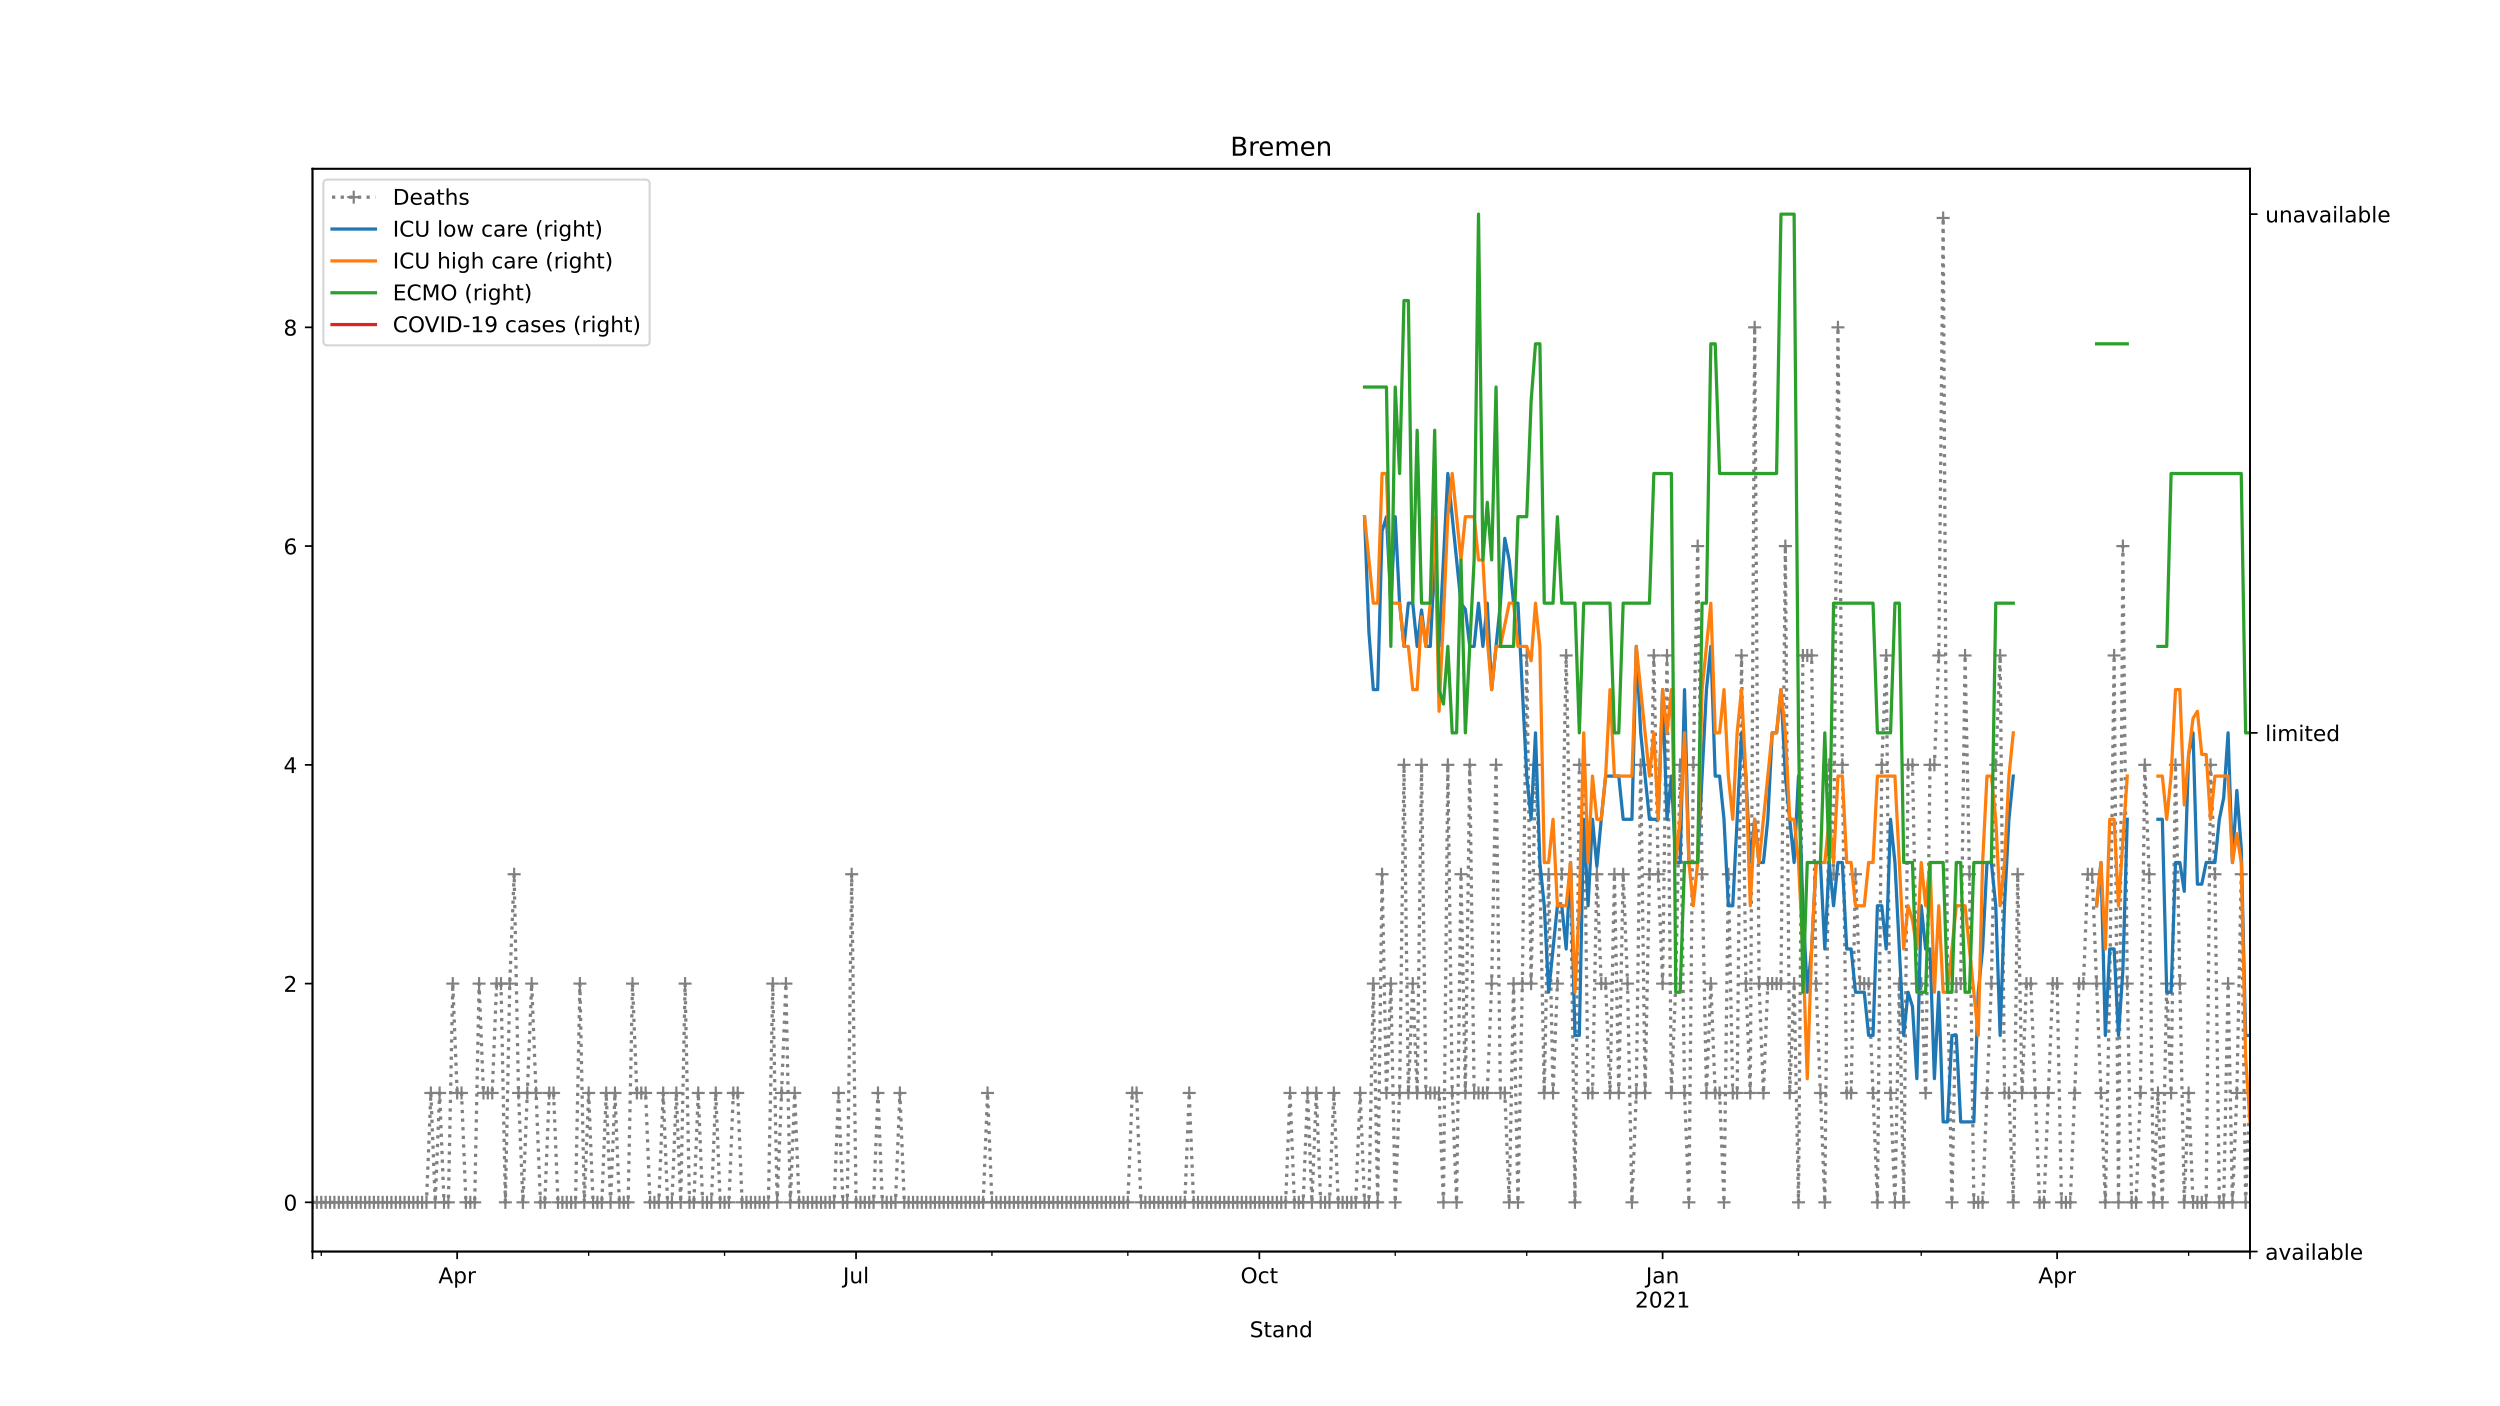 <?xml version="1.0" encoding="utf-8" standalone="no"?>
<!DOCTYPE svg PUBLIC "-//W3C//DTD SVG 1.1//EN"
  "http://www.w3.org/Graphics/SVG/1.1/DTD/svg11.dtd">
<!-- Created with matplotlib (https://matplotlib.org/) -->
<svg height="648pt" version="1.1" viewBox="0 0 1152 648" width="1152pt" xmlns="http://www.w3.org/2000/svg" xmlns:xlink="http://www.w3.org/1999/xlink">
 <defs>
  <style type="text/css">
*{stroke-linecap:butt;stroke-linejoin:round;}
  </style>
 </defs>
 <g id="figure_1">
  <g id="patch_1">
   <path d="M 0 648 
L 1152 648 
L 1152 0 
L 0 0 
z
" style="fill:#ffffff;"/>
  </g>
  <g id="axes_1">
   <g id="patch_2">
    <path d="M 144 576.72 
L 1036.8 576.72 
L 1036.8 77.76 
L 144 77.76 
z
" style="fill:#ffffff;"/>
   </g>
   <g id="matplotlib.axis_1">
    <g id="xtick_1">
     <g id="line2d_1">
      <defs>
       <path d="M 0 0 
L 0 3.5 
" id="m1d07cafeb5" style="stroke:#000000;stroke-width:0.8;"/>
      </defs>
      <g>
       <use style="stroke:#000000;stroke-width:0.8;" x="144" xlink:href="#m1d07cafeb5" y="576.72"/>
      </g>
     </g>
    </g>
    <g id="xtick_2">
     <g id="line2d_2">
      <g>
       <use style="stroke:#000000;stroke-width:0.8;" x="210.657" xlink:href="#m1d07cafeb5" y="576.72"/>
      </g>
     </g>
     <g id="text_1">
      <!-- Apr -->
      <defs>
       <path d="M 34.188 63.188 
L 20.797 26.906 
L 47.609 26.906 
z
M 28.609 72.906 
L 39.797 72.906 
L 67.578 0 
L 57.328 0 
L 50.688 18.703 
L 17.828 18.703 
L 11.188 0 
L 0.781 0 
z
" id="DejaVuSans-65"/>
       <path d="M 18.109 8.203 
L 18.109 -20.797 
L 9.078 -20.797 
L 9.078 54.688 
L 18.109 54.688 
L 18.109 46.391 
Q 20.953 51.266 25.266 53.625 
Q 29.594 56 35.594 56 
Q 45.562 56 51.781 48.094 
Q 58.016 40.188 58.016 27.297 
Q 58.016 14.406 51.781 6.484 
Q 45.562 -1.422 35.594 -1.422 
Q 29.594 -1.422 25.266 0.953 
Q 20.953 3.328 18.109 8.203 
z
M 48.688 27.297 
Q 48.688 37.203 44.609 42.844 
Q 40.531 48.484 33.406 48.484 
Q 26.266 48.484 22.188 42.844 
Q 18.109 37.203 18.109 27.297 
Q 18.109 17.391 22.188 11.75 
Q 26.266 6.109 33.406 6.109 
Q 40.531 6.109 44.609 11.75 
Q 48.688 17.391 48.688 27.297 
z
" id="DejaVuSans-112"/>
       <path d="M 41.109 46.297 
Q 39.594 47.172 37.812 47.578 
Q 36.031 48 33.891 48 
Q 26.266 48 22.188 43.047 
Q 18.109 38.094 18.109 28.812 
L 18.109 0 
L 9.078 0 
L 9.078 54.688 
L 18.109 54.688 
L 18.109 46.188 
Q 20.953 51.172 25.484 53.578 
Q 30.031 56 36.531 56 
Q 37.453 56 38.578 55.875 
Q 39.703 55.766 41.062 55.516 
z
" id="DejaVuSans-114"/>
      </defs>
      <g transform="translate(202.007 591.318)scale(0.1 -0.1)">
       <use xlink:href="#DejaVuSans-65"/>
       <use x="68.408" xlink:href="#DejaVuSans-112"/>
       <use x="131.885" xlink:href="#DejaVuSans-114"/>
      </g>
     </g>
    </g>
    <g id="xtick_3">
     <g id="line2d_3">
      <g>
       <use style="stroke:#000000;stroke-width:0.8;" x="394.469" xlink:href="#m1d07cafeb5" y="576.72"/>
      </g>
     </g>
     <g id="text_2">
      <!-- Jul -->
      <defs>
       <path d="M 9.812 72.906 
L 19.672 72.906 
L 19.672 5.078 
Q 19.672 -8.109 14.672 -14.062 
Q 9.672 -20.016 -1.422 -20.016 
L -5.172 -20.016 
L -5.172 -11.719 
L -2.094 -11.719 
Q 4.438 -11.719 7.125 -8.047 
Q 9.812 -4.391 9.812 5.078 
z
" id="DejaVuSans-74"/>
       <path d="M 8.5 21.578 
L 8.5 54.688 
L 17.484 54.688 
L 17.484 21.922 
Q 17.484 14.156 20.5 10.266 
Q 23.531 6.391 29.594 6.391 
Q 36.859 6.391 41.078 11.031 
Q 45.312 15.672 45.312 23.688 
L 45.312 54.688 
L 54.297 54.688 
L 54.297 0 
L 45.312 0 
L 45.312 8.406 
Q 42.047 3.422 37.719 1 
Q 33.406 -1.422 27.688 -1.422 
Q 18.266 -1.422 13.375 4.438 
Q 8.5 10.297 8.5 21.578 
z
M 31.109 56 
z
" id="DejaVuSans-117"/>
       <path d="M 9.422 75.984 
L 18.406 75.984 
L 18.406 0 
L 9.422 0 
z
" id="DejaVuSans-108"/>
      </defs>
      <g transform="translate(388.436 591.318)scale(0.1 -0.1)">
       <use xlink:href="#DejaVuSans-74"/>
       <use x="29.492" xlink:href="#DejaVuSans-117"/>
       <use x="92.871" xlink:href="#DejaVuSans-108"/>
      </g>
     </g>
    </g>
    <g id="xtick_4">
     <g id="line2d_4">
      <g>
       <use style="stroke:#000000;stroke-width:0.8;" x="580.3" xlink:href="#m1d07cafeb5" y="576.72"/>
      </g>
     </g>
     <g id="text_3">
      <!-- Oct -->
      <defs>
       <path d="M 39.406 66.219 
Q 28.656 66.219 22.328 58.203 
Q 16.016 50.203 16.016 36.375 
Q 16.016 22.609 22.328 14.594 
Q 28.656 6.594 39.406 6.594 
Q 50.141 6.594 56.422 14.594 
Q 62.703 22.609 62.703 36.375 
Q 62.703 50.203 56.422 58.203 
Q 50.141 66.219 39.406 66.219 
z
M 39.406 74.219 
Q 54.734 74.219 63.906 63.938 
Q 73.094 53.656 73.094 36.375 
Q 73.094 19.141 63.906 8.859 
Q 54.734 -1.422 39.406 -1.422 
Q 24.031 -1.422 14.812 8.828 
Q 5.609 19.094 5.609 36.375 
Q 5.609 53.656 14.812 63.938 
Q 24.031 74.219 39.406 74.219 
z
" id="DejaVuSans-79"/>
       <path d="M 48.781 52.594 
L 48.781 44.188 
Q 44.969 46.297 41.141 47.344 
Q 37.312 48.391 33.406 48.391 
Q 24.656 48.391 19.812 42.844 
Q 14.984 37.312 14.984 27.297 
Q 14.984 17.281 19.812 11.734 
Q 24.656 6.203 33.406 6.203 
Q 37.312 6.203 41.141 7.25 
Q 44.969 8.297 48.781 10.406 
L 48.781 2.094 
Q 45.016 0.344 40.984 -0.531 
Q 36.969 -1.422 32.422 -1.422 
Q 20.062 -1.422 12.781 6.344 
Q 5.516 14.109 5.516 27.297 
Q 5.516 40.672 12.859 48.328 
Q 20.219 56 33.016 56 
Q 37.156 56 41.109 55.141 
Q 45.062 54.297 48.781 52.594 
z
" id="DejaVuSans-99"/>
       <path d="M 18.312 70.219 
L 18.312 54.688 
L 36.812 54.688 
L 36.812 47.703 
L 18.312 47.703 
L 18.312 18.016 
Q 18.312 11.328 20.141 9.422 
Q 21.969 7.516 27.594 7.516 
L 36.812 7.516 
L 36.812 0 
L 27.594 0 
Q 17.188 0 13.234 3.875 
Q 9.281 7.766 9.281 18.016 
L 9.281 47.703 
L 2.688 47.703 
L 2.688 54.688 
L 9.281 54.688 
L 9.281 70.219 
z
" id="DejaVuSans-116"/>
      </defs>
      <g transform="translate(571.655 591.318)scale(0.1 -0.1)">
       <use xlink:href="#DejaVuSans-79"/>
       <use x="78.711" xlink:href="#DejaVuSans-99"/>
       <use x="133.691" xlink:href="#DejaVuSans-116"/>
      </g>
     </g>
    </g>
    <g id="xtick_5">
     <g id="line2d_5">
      <g>
       <use style="stroke:#000000;stroke-width:0.8;" x="766.132" xlink:href="#m1d07cafeb5" y="576.72"/>
      </g>
     </g>
     <g id="text_4">
      <!-- Jan -->
      <defs>
       <path d="M 34.281 27.484 
Q 23.391 27.484 19.188 25 
Q 14.984 22.516 14.984 16.5 
Q 14.984 11.719 18.141 8.906 
Q 21.297 6.109 26.703 6.109 
Q 34.188 6.109 38.703 11.406 
Q 43.219 16.703 43.219 25.484 
L 43.219 27.484 
z
M 52.203 31.203 
L 52.203 0 
L 43.219 0 
L 43.219 8.297 
Q 40.141 3.328 35.547 0.953 
Q 30.953 -1.422 24.312 -1.422 
Q 15.922 -1.422 10.953 3.297 
Q 6 8.016 6 15.922 
Q 6 25.141 12.172 29.828 
Q 18.359 34.516 30.609 34.516 
L 43.219 34.516 
L 43.219 35.406 
Q 43.219 41.609 39.141 45 
Q 35.062 48.391 27.688 48.391 
Q 23 48.391 18.547 47.266 
Q 14.109 46.141 10.016 43.891 
L 10.016 52.203 
Q 14.938 54.109 19.578 55.047 
Q 24.219 56 28.609 56 
Q 40.484 56 46.344 49.844 
Q 52.203 43.703 52.203 31.203 
z
" id="DejaVuSans-97"/>
       <path d="M 54.891 33.016 
L 54.891 0 
L 45.906 0 
L 45.906 32.719 
Q 45.906 40.484 42.875 44.328 
Q 39.844 48.188 33.797 48.188 
Q 26.516 48.188 22.312 43.547 
Q 18.109 38.922 18.109 30.906 
L 18.109 0 
L 9.078 0 
L 9.078 54.688 
L 18.109 54.688 
L 18.109 46.188 
Q 21.344 51.125 25.703 53.562 
Q 30.078 56 35.797 56 
Q 45.219 56 50.047 50.172 
Q 54.891 44.344 54.891 33.016 
z
" id="DejaVuSans-110"/>
      </defs>
      <g transform="translate(758.424 591.318)scale(0.1 -0.1)">
       <use xlink:href="#DejaVuSans-74"/>
       <use x="29.492" xlink:href="#DejaVuSans-97"/>
       <use x="90.771" xlink:href="#DejaVuSans-110"/>
      </g>
      <!-- 2021 -->
      <defs>
       <path d="M 19.188 8.297 
L 53.609 8.297 
L 53.609 0 
L 7.328 0 
L 7.328 8.297 
Q 12.938 14.109 22.625 23.891 
Q 32.328 33.688 34.812 36.531 
Q 39.547 41.844 41.422 45.531 
Q 43.312 49.219 43.312 52.781 
Q 43.312 58.594 39.234 62.25 
Q 35.156 65.922 28.609 65.922 
Q 23.969 65.922 18.812 64.312 
Q 13.672 62.703 7.812 59.422 
L 7.812 69.391 
Q 13.766 71.781 18.938 73 
Q 24.125 74.219 28.422 74.219 
Q 39.75 74.219 46.484 68.547 
Q 53.219 62.891 53.219 53.422 
Q 53.219 48.922 51.531 44.891 
Q 49.859 40.875 45.406 35.406 
Q 44.188 33.984 37.641 27.219 
Q 31.109 20.453 19.188 8.297 
z
" id="DejaVuSans-50"/>
       <path d="M 31.781 66.406 
Q 24.172 66.406 20.328 58.906 
Q 16.5 51.422 16.5 36.375 
Q 16.5 21.391 20.328 13.891 
Q 24.172 6.391 31.781 6.391 
Q 39.453 6.391 43.281 13.891 
Q 47.125 21.391 47.125 36.375 
Q 47.125 51.422 43.281 58.906 
Q 39.453 66.406 31.781 66.406 
z
M 31.781 74.219 
Q 44.047 74.219 50.516 64.516 
Q 56.984 54.828 56.984 36.375 
Q 56.984 17.969 50.516 8.266 
Q 44.047 -1.422 31.781 -1.422 
Q 19.531 -1.422 13.062 8.266 
Q 6.594 17.969 6.594 36.375 
Q 6.594 54.828 13.062 64.516 
Q 19.531 74.219 31.781 74.219 
z
" id="DejaVuSans-48"/>
       <path d="M 12.406 8.297 
L 28.516 8.297 
L 28.516 63.922 
L 10.984 60.406 
L 10.984 69.391 
L 28.422 72.906 
L 38.281 72.906 
L 38.281 8.297 
L 54.391 8.297 
L 54.391 0 
L 12.406 0 
z
" id="DejaVuSans-49"/>
      </defs>
      <g transform="translate(753.407 602.516)scale(0.1 -0.1)">
       <use xlink:href="#DejaVuSans-50"/>
       <use x="63.623" xlink:href="#DejaVuSans-48"/>
       <use x="127.246" xlink:href="#DejaVuSans-50"/>
       <use x="190.869" xlink:href="#DejaVuSans-49"/>
      </g>
     </g>
    </g>
    <g id="xtick_6">
     <g id="line2d_6">
      <g>
       <use style="stroke:#000000;stroke-width:0.8;" x="947.924" xlink:href="#m1d07cafeb5" y="576.72"/>
      </g>
     </g>
     <g id="text_5">
      <!-- Apr -->
      <g transform="translate(939.274 591.318)scale(0.1 -0.1)">
       <use xlink:href="#DejaVuSans-65"/>
       <use x="68.408" xlink:href="#DejaVuSans-112"/>
       <use x="131.885" xlink:href="#DejaVuSans-114"/>
      </g>
     </g>
    </g>
    <g id="xtick_7">
     <g id="line2d_7">
      <g>
       <use style="stroke:#000000;stroke-width:0.8;" x="1036.8" xlink:href="#m1d07cafeb5" y="576.72"/>
      </g>
     </g>
    </g>
    <g id="xtick_8">
     <g id="line2d_8">
      <defs>
       <path d="M 0 0 
L 0 2 
" id="m8a40883908" style="stroke:#000000;stroke-width:0.6;"/>
      </defs>
      <g>
       <use style="stroke:#000000;stroke-width:0.6;" x="148.04" xlink:href="#m8a40883908" y="576.72"/>
      </g>
     </g>
    </g>
    <g id="xtick_9">
     <g id="line2d_9">
      <g>
       <use style="stroke:#000000;stroke-width:0.6;" x="271.254" xlink:href="#m8a40883908" y="576.72"/>
      </g>
     </g>
    </g>
    <g id="xtick_10">
     <g id="line2d_10">
      <g>
       <use style="stroke:#000000;stroke-width:0.6;" x="333.871" xlink:href="#m8a40883908" y="576.72"/>
      </g>
     </g>
    </g>
    <g id="xtick_11">
     <g id="line2d_11">
      <g>
       <use style="stroke:#000000;stroke-width:0.6;" x="457.086" xlink:href="#m8a40883908" y="576.72"/>
      </g>
     </g>
    </g>
    <g id="xtick_12">
     <g id="line2d_12">
      <g>
       <use style="stroke:#000000;stroke-width:0.6;" x="519.703" xlink:href="#m8a40883908" y="576.72"/>
      </g>
     </g>
    </g>
    <g id="xtick_13">
     <g id="line2d_13">
      <g>
       <use style="stroke:#000000;stroke-width:0.6;" x="642.918" xlink:href="#m8a40883908" y="576.72"/>
      </g>
     </g>
    </g>
    <g id="xtick_14">
     <g id="line2d_14">
      <g>
       <use style="stroke:#000000;stroke-width:0.6;" x="703.515" xlink:href="#m8a40883908" y="576.72"/>
      </g>
     </g>
    </g>
    <g id="xtick_15">
     <g id="line2d_15">
      <g>
       <use style="stroke:#000000;stroke-width:0.6;" x="828.749" xlink:href="#m8a40883908" y="576.72"/>
      </g>
     </g>
    </g>
    <g id="xtick_16">
     <g id="line2d_16">
      <g>
       <use style="stroke:#000000;stroke-width:0.6;" x="885.307" xlink:href="#m8a40883908" y="576.72"/>
      </g>
     </g>
    </g>
    <g id="xtick_17">
     <g id="line2d_17">
      <g>
       <use style="stroke:#000000;stroke-width:0.6;" x="1008.521" xlink:href="#m8a40883908" y="576.72"/>
      </g>
     </g>
    </g>
    <g id="text_6">
     <!-- Stand -->
     <defs>
      <path d="M 53.516 70.516 
L 53.516 60.891 
Q 47.906 63.578 42.922 64.891 
Q 37.938 66.219 33.297 66.219 
Q 25.25 66.219 20.875 63.094 
Q 16.5 59.969 16.5 54.203 
Q 16.5 49.359 19.406 46.891 
Q 22.312 44.438 30.422 42.922 
L 36.375 41.703 
Q 47.406 39.594 52.656 34.297 
Q 57.906 29 57.906 20.125 
Q 57.906 9.516 50.797 4.047 
Q 43.703 -1.422 29.984 -1.422 
Q 24.812 -1.422 18.969 -0.25 
Q 13.141 0.922 6.891 3.219 
L 6.891 13.375 
Q 12.891 10.016 18.656 8.297 
Q 24.422 6.594 29.984 6.594 
Q 38.422 6.594 43.016 9.906 
Q 47.609 13.234 47.609 19.391 
Q 47.609 24.75 44.312 27.781 
Q 41.016 30.812 33.5 32.328 
L 27.484 33.5 
Q 16.453 35.688 11.516 40.375 
Q 6.594 45.062 6.594 53.422 
Q 6.594 63.094 13.406 68.656 
Q 20.219 74.219 32.172 74.219 
Q 37.312 74.219 42.625 73.281 
Q 47.953 72.359 53.516 70.516 
z
" id="DejaVuSans-83"/>
      <path d="M 45.406 46.391 
L 45.406 75.984 
L 54.391 75.984 
L 54.391 0 
L 45.406 0 
L 45.406 8.203 
Q 42.578 3.328 38.25 0.953 
Q 33.938 -1.422 27.875 -1.422 
Q 17.969 -1.422 11.734 6.484 
Q 5.516 14.406 5.516 27.297 
Q 5.516 40.188 11.734 48.094 
Q 17.969 56 27.875 56 
Q 33.938 56 38.25 53.625 
Q 42.578 51.266 45.406 46.391 
z
M 14.797 27.297 
Q 14.797 17.391 18.875 11.75 
Q 22.953 6.109 30.078 6.109 
Q 37.203 6.109 41.297 11.75 
Q 45.406 17.391 45.406 27.297 
Q 45.406 37.203 41.297 42.844 
Q 37.203 48.484 30.078 48.484 
Q 22.953 48.484 18.875 42.844 
Q 14.797 37.203 14.797 27.297 
z
" id="DejaVuSans-100"/>
     </defs>
     <g transform="translate(575.859 616.194)scale(0.1 -0.1)">
      <use xlink:href="#DejaVuSans-83"/>
      <use x="63.477" xlink:href="#DejaVuSans-116"/>
      <use x="102.686" xlink:href="#DejaVuSans-97"/>
      <use x="163.965" xlink:href="#DejaVuSans-110"/>
      <use x="227.344" xlink:href="#DejaVuSans-100"/>
     </g>
    </g>
   </g>
   <g id="matplotlib.axis_2">
    <g id="ytick_1">
     <g id="line2d_18">
      <defs>
       <path d="M 0 0 
L -3.5 0 
" id="m673d6b7cf8" style="stroke:#000000;stroke-width:0.8;"/>
      </defs>
      <g>
       <use style="stroke:#000000;stroke-width:0.8;" x="144" xlink:href="#m673d6b7cf8" y="554.04"/>
      </g>
     </g>
     <g id="text_7">
      <!-- 0 -->
      <g transform="translate(130.637 557.839)scale(0.1 -0.1)">
       <use xlink:href="#DejaVuSans-48"/>
      </g>
     </g>
    </g>
    <g id="ytick_2">
     <g id="line2d_19">
      <g>
       <use style="stroke:#000000;stroke-width:0.8;" x="144" xlink:href="#m673d6b7cf8" y="453.24"/>
      </g>
     </g>
     <g id="text_8">
      <!-- 2 -->
      <g transform="translate(130.637 457.039)scale(0.1 -0.1)">
       <use xlink:href="#DejaVuSans-50"/>
      </g>
     </g>
    </g>
    <g id="ytick_3">
     <g id="line2d_20">
      <g>
       <use style="stroke:#000000;stroke-width:0.8;" x="144" xlink:href="#m673d6b7cf8" y="352.44"/>
      </g>
     </g>
     <g id="text_9">
      <!-- 4 -->
      <defs>
       <path d="M 37.797 64.312 
L 12.891 25.391 
L 37.797 25.391 
z
M 35.203 72.906 
L 47.609 72.906 
L 47.609 25.391 
L 58.016 25.391 
L 58.016 17.188 
L 47.609 17.188 
L 47.609 0 
L 37.797 0 
L 37.797 17.188 
L 4.891 17.188 
L 4.891 26.703 
z
" id="DejaVuSans-52"/>
      </defs>
      <g transform="translate(130.637 356.239)scale(0.1 -0.1)">
       <use xlink:href="#DejaVuSans-52"/>
      </g>
     </g>
    </g>
    <g id="ytick_4">
     <g id="line2d_21">
      <g>
       <use style="stroke:#000000;stroke-width:0.8;" x="144" xlink:href="#m673d6b7cf8" y="251.64"/>
      </g>
     </g>
     <g id="text_10">
      <!-- 6 -->
      <defs>
       <path d="M 33.016 40.375 
Q 26.375 40.375 22.484 35.828 
Q 18.609 31.297 18.609 23.391 
Q 18.609 15.531 22.484 10.953 
Q 26.375 6.391 33.016 6.391 
Q 39.656 6.391 43.531 10.953 
Q 47.406 15.531 47.406 23.391 
Q 47.406 31.297 43.531 35.828 
Q 39.656 40.375 33.016 40.375 
z
M 52.594 71.297 
L 52.594 62.312 
Q 48.875 64.062 45.094 64.984 
Q 41.312 65.922 37.594 65.922 
Q 27.828 65.922 22.672 59.328 
Q 17.531 52.734 16.797 39.406 
Q 19.672 43.656 24.016 45.922 
Q 28.375 48.188 33.594 48.188 
Q 44.578 48.188 50.953 41.516 
Q 57.328 34.859 57.328 23.391 
Q 57.328 12.156 50.688 5.359 
Q 44.047 -1.422 33.016 -1.422 
Q 20.359 -1.422 13.672 8.266 
Q 6.984 17.969 6.984 36.375 
Q 6.984 53.656 15.188 63.938 
Q 23.391 74.219 37.203 74.219 
Q 40.922 74.219 44.703 73.484 
Q 48.484 72.75 52.594 71.297 
z
" id="DejaVuSans-54"/>
      </defs>
      <g transform="translate(130.637 255.439)scale(0.1 -0.1)">
       <use xlink:href="#DejaVuSans-54"/>
      </g>
     </g>
    </g>
    <g id="ytick_5">
     <g id="line2d_22">
      <g>
       <use style="stroke:#000000;stroke-width:0.8;" x="144" xlink:href="#m673d6b7cf8" y="150.84"/>
      </g>
     </g>
     <g id="text_11">
      <!-- 8 -->
      <defs>
       <path d="M 31.781 34.625 
Q 24.75 34.625 20.719 30.859 
Q 16.703 27.094 16.703 20.516 
Q 16.703 13.922 20.719 10.156 
Q 24.75 6.391 31.781 6.391 
Q 38.812 6.391 42.859 10.172 
Q 46.922 13.969 46.922 20.516 
Q 46.922 27.094 42.891 30.859 
Q 38.875 34.625 31.781 34.625 
z
M 21.922 38.812 
Q 15.578 40.375 12.031 44.719 
Q 8.5 49.078 8.5 55.328 
Q 8.5 64.062 14.719 69.141 
Q 20.953 74.219 31.781 74.219 
Q 42.672 74.219 48.875 69.141 
Q 55.078 64.062 55.078 55.328 
Q 55.078 49.078 51.531 44.719 
Q 48 40.375 41.703 38.812 
Q 48.828 37.156 52.797 32.312 
Q 56.781 27.484 56.781 20.516 
Q 56.781 9.906 50.312 4.234 
Q 43.844 -1.422 31.781 -1.422 
Q 19.734 -1.422 13.25 4.234 
Q 6.781 9.906 6.781 20.516 
Q 6.781 27.484 10.781 32.312 
Q 14.797 37.156 21.922 38.812 
z
M 18.312 54.391 
Q 18.312 48.734 21.844 45.562 
Q 25.391 42.391 31.781 42.391 
Q 38.141 42.391 41.719 45.562 
Q 45.312 48.734 45.312 54.391 
Q 45.312 60.062 41.719 63.234 
Q 38.141 66.406 31.781 66.406 
Q 25.391 66.406 21.844 63.234 
Q 18.312 60.062 18.312 54.391 
z
" id="DejaVuSans-56"/>
      </defs>
      <g transform="translate(130.637 154.639)scale(0.1 -0.1)">
       <use xlink:href="#DejaVuSans-56"/>
      </g>
     </g>
    </g>
   </g>
   <g id="line2d_23">
    <path clip-path="url(#pf85b008868)" d="M 144 554.04 
L 196.518 554.04 
L 198.538 503.64 
L 200.557 554.04 
L 202.577 503.64 
L 204.597 554.04 
L 206.617 554.04 
L 208.637 453.24 
L 210.657 503.64 
L 212.677 503.64 
L 214.697 554.04 
L 218.737 554.04 
L 220.757 453.24 
L 222.776 503.64 
L 226.816 503.64 
L 228.836 453.24 
L 230.856 453.24 
L 232.876 554.04 
L 234.896 453.24 
L 236.916 402.84 
L 238.936 503.64 
L 240.956 554.04 
L 244.995 453.24 
L 249.035 554.04 
L 251.055 554.04 
L 253.075 503.64 
L 255.095 503.64 
L 257.115 554.04 
L 265.195 554.04 
L 267.214 453.24 
L 269.234 554.04 
L 271.254 503.64 
L 273.274 554.04 
L 277.314 554.04 
L 279.334 503.64 
L 281.354 554.04 
L 283.374 503.64 
L 285.394 554.04 
L 289.433 554.04 
L 291.453 453.24 
L 293.473 503.64 
L 297.513 503.64 
L 299.533 554.04 
L 303.573 554.04 
L 305.593 503.64 
L 307.613 554.04 
L 309.633 554.04 
L 311.652 503.64 
L 313.672 554.04 
L 315.692 453.24 
L 317.712 554.04 
L 319.732 554.04 
L 321.752 503.64 
L 323.772 554.04 
L 327.812 554.04 
L 329.832 503.64 
L 331.852 554.04 
L 335.891 554.04 
L 337.911 503.64 
L 339.931 503.64 
L 341.951 554.04 
L 354.071 554.04 
L 356.09 453.24 
L 358.11 554.04 
L 362.15 453.24 
L 364.17 554.04 
L 366.19 503.64 
L 368.21 554.04 
L 384.369 554.04 
L 386.389 503.64 
L 388.409 554.04 
L 390.429 554.04 
L 392.449 402.84 
L 394.469 554.04 
L 402.548 554.04 
L 404.568 503.64 
L 406.588 554.04 
L 412.648 554.04 
L 414.668 503.64 
L 416.688 554.04 
L 453.046 554.04 
L 455.066 503.64 
L 457.086 554.04 
L 519.703 554.04 
L 521.723 503.64 
L 523.743 503.64 
L 525.763 554.04 
L 545.962 554.04 
L 547.982 503.64 
L 550.002 554.04 
L 592.42 554.04 
L 594.44 503.64 
L 596.46 554.04 
L 600.5 554.04 
L 602.519 503.64 
L 604.539 554.04 
L 606.559 503.64 
L 608.579 554.04 
L 612.619 554.04 
L 614.639 503.64 
L 616.659 554.04 
L 624.738 554.04 
L 626.758 503.64 
L 628.778 554.04 
L 630.798 554.04 
L 632.818 453.24 
L 634.838 554.04 
L 636.858 402.84 
L 638.878 503.64 
L 640.898 453.24 
L 642.918 554.04 
L 644.938 503.64 
L 646.957 352.44 
L 648.977 503.64 
L 650.997 453.24 
L 653.017 503.64 
L 655.037 352.44 
L 657.057 503.64 
L 663.117 503.64 
L 665.137 554.04 
L 667.157 352.44 
L 669.176 503.64 
L 671.196 554.04 
L 673.216 402.84 
L 675.236 503.64 
L 677.256 352.44 
L 679.276 503.64 
L 685.336 503.64 
L 687.356 453.24 
L 689.376 352.44 
L 691.395 503.64 
L 693.415 503.64 
L 695.435 554.04 
L 697.455 453.24 
L 699.475 554.04 
L 701.495 453.24 
L 703.515 302.04 
L 705.535 453.24 
L 707.555 352.44 
L 709.575 402.84 
L 711.595 503.64 
L 713.614 402.84 
L 715.634 503.64 
L 719.674 402.84 
L 721.694 302.04 
L 723.714 402.84 
L 725.734 554.04 
L 727.754 352.44 
L 729.774 352.44 
L 731.794 503.64 
L 733.814 503.64 
L 735.833 402.84 
L 737.853 453.24 
L 739.873 453.24 
L 741.893 503.64 
L 743.913 402.84 
L 745.933 503.64 
L 747.953 402.84 
L 749.973 453.24 
L 751.993 554.04 
L 754.013 503.64 
L 756.033 352.44 
L 758.052 503.64 
L 762.092 302.04 
L 764.112 402.84 
L 766.132 453.24 
L 768.152 302.04 
L 770.172 503.64 
L 772.192 453.24 
L 774.212 352.44 
L 776.232 503.64 
L 778.252 554.04 
L 780.271 352.44 
L 782.291 251.64 
L 784.311 402.84 
L 786.331 503.64 
L 788.351 453.24 
L 790.371 503.64 
L 792.391 503.64 
L 794.411 554.04 
L 796.431 402.84 
L 798.451 503.64 
L 800.471 503.64 
L 802.49 302.04 
L 804.51 453.24 
L 806.53 503.64 
L 808.55 150.84 
L 810.57 453.24 
L 812.59 503.64 
L 814.61 453.24 
L 820.67 453.24 
L 822.69 251.64 
L 824.71 503.64 
L 826.729 453.24 
L 828.749 554.04 
L 830.769 302.04 
L 834.809 302.04 
L 836.829 453.24 
L 840.869 554.04 
L 842.889 352.44 
L 844.909 402.84 
L 846.929 150.84 
L 848.948 352.44 
L 850.968 503.64 
L 852.988 503.64 
L 855.008 402.84 
L 857.028 453.24 
L 861.068 453.24 
L 865.108 554.04 
L 867.128 352.44 
L 869.148 302.04 
L 871.167 503.64 
L 873.187 554.04 
L 875.207 453.24 
L 877.227 554.04 
L 879.247 352.44 
L 881.267 352.44 
L 883.287 453.24 
L 885.307 453.24 
L 887.327 503.64 
L 889.347 352.44 
L 891.367 352.44 
L 893.386 302.04 
L 895.406 100.44 
L 897.426 453.24 
L 899.446 554.04 
L 901.466 453.24 
L 903.486 453.24 
L 905.506 302.04 
L 907.526 402.84 
L 909.546 554.04 
L 913.586 554.04 
L 917.625 453.24 
L 919.645 352.44 
L 921.665 302.04 
L 923.685 503.64 
L 925.705 503.64 
L 927.725 554.04 
L 929.745 402.84 
L 931.765 503.64 
L 933.785 453.24 
L 935.805 453.24 
L 939.844 554.04 
L 941.864 554.04 
L 945.904 453.24 
L 947.924 453.24 
L 949.944 554.04 
L 953.984 554.04 
L 958.024 453.24 
L 960.043 453.24 
L 962.063 402.84 
L 964.083 402.84 
L 970.143 554.04 
L 972.163 453.24 
L 974.183 302.04 
L 976.203 554.04 
L 978.223 251.64 
L 980.243 453.24 
L 982.262 554.04 
L 984.282 554.04 
L 986.302 503.64 
L 988.322 352.44 
L 990.342 402.84 
L 992.362 554.04 
L 994.382 503.64 
L 996.402 554.04 
L 998.422 453.24 
L 1000.442 503.64 
L 1002.462 352.44 
L 1006.501 554.04 
L 1008.521 503.64 
L 1010.541 554.04 
L 1016.601 554.04 
L 1018.621 352.44 
L 1020.641 402.84 
L 1022.661 554.04 
L 1024.681 554.04 
L 1026.7 453.24 
L 1028.72 554.04 
L 1030.74 503.64 
L 1032.76 402.84 
L 1034.78 554.04 
L 1036.8 503.64 
L 1036.8 503.64 
" style="fill:none;stroke:#808080;stroke-dasharray:1.5,2.475;stroke-dashoffset:0;stroke-width:1.5;"/>
    <defs>
     <path d="M -3 0 
L 3 0 
M 0 3 
L 0 -3 
" id="m84d4bbe321" style="stroke:#808080;"/>
    </defs>
    <g clip-path="url(#pf85b008868)">
     <use style="fill:#808080;stroke:#808080;" x="144" xlink:href="#m84d4bbe321" y="554.04"/>
     <use style="fill:#808080;stroke:#808080;" x="146.02" xlink:href="#m84d4bbe321" y="554.04"/>
     <use style="fill:#808080;stroke:#808080;" x="148.04" xlink:href="#m84d4bbe321" y="554.04"/>
     <use style="fill:#808080;stroke:#808080;" x="150.06" xlink:href="#m84d4bbe321" y="554.04"/>
     <use style="fill:#808080;stroke:#808080;" x="152.08" xlink:href="#m84d4bbe321" y="554.04"/>
     <use style="fill:#808080;stroke:#808080;" x="154.1" xlink:href="#m84d4bbe321" y="554.04"/>
     <use style="fill:#808080;stroke:#808080;" x="156.119" xlink:href="#m84d4bbe321" y="554.04"/>
     <use style="fill:#808080;stroke:#808080;" x="158.139" xlink:href="#m84d4bbe321" y="554.04"/>
     <use style="fill:#808080;stroke:#808080;" x="160.159" xlink:href="#m84d4bbe321" y="554.04"/>
     <use style="fill:#808080;stroke:#808080;" x="162.179" xlink:href="#m84d4bbe321" y="554.04"/>
     <use style="fill:#808080;stroke:#808080;" x="164.199" xlink:href="#m84d4bbe321" y="554.04"/>
     <use style="fill:#808080;stroke:#808080;" x="166.219" xlink:href="#m84d4bbe321" y="554.04"/>
     <use style="fill:#808080;stroke:#808080;" x="168.239" xlink:href="#m84d4bbe321" y="554.04"/>
     <use style="fill:#808080;stroke:#808080;" x="170.259" xlink:href="#m84d4bbe321" y="554.04"/>
     <use style="fill:#808080;stroke:#808080;" x="172.279" xlink:href="#m84d4bbe321" y="554.04"/>
     <use style="fill:#808080;stroke:#808080;" x="174.299" xlink:href="#m84d4bbe321" y="554.04"/>
     <use style="fill:#808080;stroke:#808080;" x="176.319" xlink:href="#m84d4bbe321" y="554.04"/>
     <use style="fill:#808080;stroke:#808080;" x="178.338" xlink:href="#m84d4bbe321" y="554.04"/>
     <use style="fill:#808080;stroke:#808080;" x="180.358" xlink:href="#m84d4bbe321" y="554.04"/>
     <use style="fill:#808080;stroke:#808080;" x="182.378" xlink:href="#m84d4bbe321" y="554.04"/>
     <use style="fill:#808080;stroke:#808080;" x="184.398" xlink:href="#m84d4bbe321" y="554.04"/>
     <use style="fill:#808080;stroke:#808080;" x="186.418" xlink:href="#m84d4bbe321" y="554.04"/>
     <use style="fill:#808080;stroke:#808080;" x="188.438" xlink:href="#m84d4bbe321" y="554.04"/>
     <use style="fill:#808080;stroke:#808080;" x="190.458" xlink:href="#m84d4bbe321" y="554.04"/>
     <use style="fill:#808080;stroke:#808080;" x="192.478" xlink:href="#m84d4bbe321" y="554.04"/>
     <use style="fill:#808080;stroke:#808080;" x="194.498" xlink:href="#m84d4bbe321" y="554.04"/>
     <use style="fill:#808080;stroke:#808080;" x="196.518" xlink:href="#m84d4bbe321" y="554.04"/>
     <use style="fill:#808080;stroke:#808080;" x="198.538" xlink:href="#m84d4bbe321" y="503.64"/>
     <use style="fill:#808080;stroke:#808080;" x="200.557" xlink:href="#m84d4bbe321" y="554.04"/>
     <use style="fill:#808080;stroke:#808080;" x="202.577" xlink:href="#m84d4bbe321" y="503.64"/>
     <use style="fill:#808080;stroke:#808080;" x="204.597" xlink:href="#m84d4bbe321" y="554.04"/>
     <use style="fill:#808080;stroke:#808080;" x="206.617" xlink:href="#m84d4bbe321" y="554.04"/>
     <use style="fill:#808080;stroke:#808080;" x="208.637" xlink:href="#m84d4bbe321" y="453.24"/>
     <use style="fill:#808080;stroke:#808080;" x="210.657" xlink:href="#m84d4bbe321" y="503.64"/>
     <use style="fill:#808080;stroke:#808080;" x="212.677" xlink:href="#m84d4bbe321" y="503.64"/>
     <use style="fill:#808080;stroke:#808080;" x="214.697" xlink:href="#m84d4bbe321" y="554.04"/>
     <use style="fill:#808080;stroke:#808080;" x="216.717" xlink:href="#m84d4bbe321" y="554.04"/>
     <use style="fill:#808080;stroke:#808080;" x="218.737" xlink:href="#m84d4bbe321" y="554.04"/>
     <use style="fill:#808080;stroke:#808080;" x="220.757" xlink:href="#m84d4bbe321" y="453.24"/>
     <use style="fill:#808080;stroke:#808080;" x="222.776" xlink:href="#m84d4bbe321" y="503.64"/>
     <use style="fill:#808080;stroke:#808080;" x="224.796" xlink:href="#m84d4bbe321" y="503.64"/>
     <use style="fill:#808080;stroke:#808080;" x="226.816" xlink:href="#m84d4bbe321" y="503.64"/>
     <use style="fill:#808080;stroke:#808080;" x="228.836" xlink:href="#m84d4bbe321" y="453.24"/>
     <use style="fill:#808080;stroke:#808080;" x="230.856" xlink:href="#m84d4bbe321" y="453.24"/>
     <use style="fill:#808080;stroke:#808080;" x="232.876" xlink:href="#m84d4bbe321" y="554.04"/>
     <use style="fill:#808080;stroke:#808080;" x="234.896" xlink:href="#m84d4bbe321" y="453.24"/>
     <use style="fill:#808080;stroke:#808080;" x="236.916" xlink:href="#m84d4bbe321" y="402.84"/>
     <use style="fill:#808080;stroke:#808080;" x="238.936" xlink:href="#m84d4bbe321" y="503.64"/>
     <use style="fill:#808080;stroke:#808080;" x="240.956" xlink:href="#m84d4bbe321" y="554.04"/>
     <use style="fill:#808080;stroke:#808080;" x="242.976" xlink:href="#m84d4bbe321" y="503.64"/>
     <use style="fill:#808080;stroke:#808080;" x="244.995" xlink:href="#m84d4bbe321" y="453.24"/>
     <use style="fill:#808080;stroke:#808080;" x="247.015" xlink:href="#m84d4bbe321" y="503.64"/>
     <use style="fill:#808080;stroke:#808080;" x="249.035" xlink:href="#m84d4bbe321" y="554.04"/>
     <use style="fill:#808080;stroke:#808080;" x="251.055" xlink:href="#m84d4bbe321" y="554.04"/>
     <use style="fill:#808080;stroke:#808080;" x="253.075" xlink:href="#m84d4bbe321" y="503.64"/>
     <use style="fill:#808080;stroke:#808080;" x="255.095" xlink:href="#m84d4bbe321" y="503.64"/>
     <use style="fill:#808080;stroke:#808080;" x="257.115" xlink:href="#m84d4bbe321" y="554.04"/>
     <use style="fill:#808080;stroke:#808080;" x="259.135" xlink:href="#m84d4bbe321" y="554.04"/>
     <use style="fill:#808080;stroke:#808080;" x="261.155" xlink:href="#m84d4bbe321" y="554.04"/>
     <use style="fill:#808080;stroke:#808080;" x="263.175" xlink:href="#m84d4bbe321" y="554.04"/>
     <use style="fill:#808080;stroke:#808080;" x="265.195" xlink:href="#m84d4bbe321" y="554.04"/>
     <use style="fill:#808080;stroke:#808080;" x="267.214" xlink:href="#m84d4bbe321" y="453.24"/>
     <use style="fill:#808080;stroke:#808080;" x="269.234" xlink:href="#m84d4bbe321" y="554.04"/>
     <use style="fill:#808080;stroke:#808080;" x="271.254" xlink:href="#m84d4bbe321" y="503.64"/>
     <use style="fill:#808080;stroke:#808080;" x="273.274" xlink:href="#m84d4bbe321" y="554.04"/>
     <use style="fill:#808080;stroke:#808080;" x="275.294" xlink:href="#m84d4bbe321" y="554.04"/>
     <use style="fill:#808080;stroke:#808080;" x="277.314" xlink:href="#m84d4bbe321" y="554.04"/>
     <use style="fill:#808080;stroke:#808080;" x="279.334" xlink:href="#m84d4bbe321" y="503.64"/>
     <use style="fill:#808080;stroke:#808080;" x="281.354" xlink:href="#m84d4bbe321" y="554.04"/>
     <use style="fill:#808080;stroke:#808080;" x="283.374" xlink:href="#m84d4bbe321" y="503.64"/>
     <use style="fill:#808080;stroke:#808080;" x="285.394" xlink:href="#m84d4bbe321" y="554.04"/>
     <use style="fill:#808080;stroke:#808080;" x="287.414" xlink:href="#m84d4bbe321" y="554.04"/>
     <use style="fill:#808080;stroke:#808080;" x="289.433" xlink:href="#m84d4bbe321" y="554.04"/>
     <use style="fill:#808080;stroke:#808080;" x="291.453" xlink:href="#m84d4bbe321" y="453.24"/>
     <use style="fill:#808080;stroke:#808080;" x="293.473" xlink:href="#m84d4bbe321" y="503.64"/>
     <use style="fill:#808080;stroke:#808080;" x="295.493" xlink:href="#m84d4bbe321" y="503.64"/>
     <use style="fill:#808080;stroke:#808080;" x="297.513" xlink:href="#m84d4bbe321" y="503.64"/>
     <use style="fill:#808080;stroke:#808080;" x="299.533" xlink:href="#m84d4bbe321" y="554.04"/>
     <use style="fill:#808080;stroke:#808080;" x="301.553" xlink:href="#m84d4bbe321" y="554.04"/>
     <use style="fill:#808080;stroke:#808080;" x="303.573" xlink:href="#m84d4bbe321" y="554.04"/>
     <use style="fill:#808080;stroke:#808080;" x="305.593" xlink:href="#m84d4bbe321" y="503.64"/>
     <use style="fill:#808080;stroke:#808080;" x="307.613" xlink:href="#m84d4bbe321" y="554.04"/>
     <use style="fill:#808080;stroke:#808080;" x="309.633" xlink:href="#m84d4bbe321" y="554.04"/>
     <use style="fill:#808080;stroke:#808080;" x="311.652" xlink:href="#m84d4bbe321" y="503.64"/>
     <use style="fill:#808080;stroke:#808080;" x="313.672" xlink:href="#m84d4bbe321" y="554.04"/>
     <use style="fill:#808080;stroke:#808080;" x="315.692" xlink:href="#m84d4bbe321" y="453.24"/>
     <use style="fill:#808080;stroke:#808080;" x="317.712" xlink:href="#m84d4bbe321" y="554.04"/>
     <use style="fill:#808080;stroke:#808080;" x="319.732" xlink:href="#m84d4bbe321" y="554.04"/>
     <use style="fill:#808080;stroke:#808080;" x="321.752" xlink:href="#m84d4bbe321" y="503.64"/>
     <use style="fill:#808080;stroke:#808080;" x="323.772" xlink:href="#m84d4bbe321" y="554.04"/>
     <use style="fill:#808080;stroke:#808080;" x="325.792" xlink:href="#m84d4bbe321" y="554.04"/>
     <use style="fill:#808080;stroke:#808080;" x="327.812" xlink:href="#m84d4bbe321" y="554.04"/>
     <use style="fill:#808080;stroke:#808080;" x="329.832" xlink:href="#m84d4bbe321" y="503.64"/>
     <use style="fill:#808080;stroke:#808080;" x="331.852" xlink:href="#m84d4bbe321" y="554.04"/>
     <use style="fill:#808080;stroke:#808080;" x="333.871" xlink:href="#m84d4bbe321" y="554.04"/>
     <use style="fill:#808080;stroke:#808080;" x="335.891" xlink:href="#m84d4bbe321" y="554.04"/>
     <use style="fill:#808080;stroke:#808080;" x="337.911" xlink:href="#m84d4bbe321" y="503.64"/>
     <use style="fill:#808080;stroke:#808080;" x="339.931" xlink:href="#m84d4bbe321" y="503.64"/>
     <use style="fill:#808080;stroke:#808080;" x="341.951" xlink:href="#m84d4bbe321" y="554.04"/>
     <use style="fill:#808080;stroke:#808080;" x="343.971" xlink:href="#m84d4bbe321" y="554.04"/>
     <use style="fill:#808080;stroke:#808080;" x="345.991" xlink:href="#m84d4bbe321" y="554.04"/>
     <use style="fill:#808080;stroke:#808080;" x="348.011" xlink:href="#m84d4bbe321" y="554.04"/>
     <use style="fill:#808080;stroke:#808080;" x="350.031" xlink:href="#m84d4bbe321" y="554.04"/>
     <use style="fill:#808080;stroke:#808080;" x="352.051" xlink:href="#m84d4bbe321" y="554.04"/>
     <use style="fill:#808080;stroke:#808080;" x="354.071" xlink:href="#m84d4bbe321" y="554.04"/>
     <use style="fill:#808080;stroke:#808080;" x="356.09" xlink:href="#m84d4bbe321" y="453.24"/>
     <use style="fill:#808080;stroke:#808080;" x="358.11" xlink:href="#m84d4bbe321" y="554.04"/>
     <use style="fill:#808080;stroke:#808080;" x="360.13" xlink:href="#m84d4bbe321" y="503.64"/>
     <use style="fill:#808080;stroke:#808080;" x="362.15" xlink:href="#m84d4bbe321" y="453.24"/>
     <use style="fill:#808080;stroke:#808080;" x="364.17" xlink:href="#m84d4bbe321" y="554.04"/>
     <use style="fill:#808080;stroke:#808080;" x="366.19" xlink:href="#m84d4bbe321" y="503.64"/>
     <use style="fill:#808080;stroke:#808080;" x="368.21" xlink:href="#m84d4bbe321" y="554.04"/>
     <use style="fill:#808080;stroke:#808080;" x="370.23" xlink:href="#m84d4bbe321" y="554.04"/>
     <use style="fill:#808080;stroke:#808080;" x="372.25" xlink:href="#m84d4bbe321" y="554.04"/>
     <use style="fill:#808080;stroke:#808080;" x="374.27" xlink:href="#m84d4bbe321" y="554.04"/>
     <use style="fill:#808080;stroke:#808080;" x="376.29" xlink:href="#m84d4bbe321" y="554.04"/>
     <use style="fill:#808080;stroke:#808080;" x="378.31" xlink:href="#m84d4bbe321" y="554.04"/>
     <use style="fill:#808080;stroke:#808080;" x="380.329" xlink:href="#m84d4bbe321" y="554.04"/>
     <use style="fill:#808080;stroke:#808080;" x="382.349" xlink:href="#m84d4bbe321" y="554.04"/>
     <use style="fill:#808080;stroke:#808080;" x="384.369" xlink:href="#m84d4bbe321" y="554.04"/>
     <use style="fill:#808080;stroke:#808080;" x="386.389" xlink:href="#m84d4bbe321" y="503.64"/>
     <use style="fill:#808080;stroke:#808080;" x="388.409" xlink:href="#m84d4bbe321" y="554.04"/>
     <use style="fill:#808080;stroke:#808080;" x="390.429" xlink:href="#m84d4bbe321" y="554.04"/>
     <use style="fill:#808080;stroke:#808080;" x="392.449" xlink:href="#m84d4bbe321" y="402.84"/>
     <use style="fill:#808080;stroke:#808080;" x="394.469" xlink:href="#m84d4bbe321" y="554.04"/>
     <use style="fill:#808080;stroke:#808080;" x="396.489" xlink:href="#m84d4bbe321" y="554.04"/>
     <use style="fill:#808080;stroke:#808080;" x="398.509" xlink:href="#m84d4bbe321" y="554.04"/>
     <use style="fill:#808080;stroke:#808080;" x="400.529" xlink:href="#m84d4bbe321" y="554.04"/>
     <use style="fill:#808080;stroke:#808080;" x="402.548" xlink:href="#m84d4bbe321" y="554.04"/>
     <use style="fill:#808080;stroke:#808080;" x="404.568" xlink:href="#m84d4bbe321" y="503.64"/>
     <use style="fill:#808080;stroke:#808080;" x="406.588" xlink:href="#m84d4bbe321" y="554.04"/>
     <use style="fill:#808080;stroke:#808080;" x="408.608" xlink:href="#m84d4bbe321" y="554.04"/>
     <use style="fill:#808080;stroke:#808080;" x="410.628" xlink:href="#m84d4bbe321" y="554.04"/>
     <use style="fill:#808080;stroke:#808080;" x="412.648" xlink:href="#m84d4bbe321" y="554.04"/>
     <use style="fill:#808080;stroke:#808080;" x="414.668" xlink:href="#m84d4bbe321" y="503.64"/>
     <use style="fill:#808080;stroke:#808080;" x="416.688" xlink:href="#m84d4bbe321" y="554.04"/>
     <use style="fill:#808080;stroke:#808080;" x="418.708" xlink:href="#m84d4bbe321" y="554.04"/>
     <use style="fill:#808080;stroke:#808080;" x="420.728" xlink:href="#m84d4bbe321" y="554.04"/>
     <use style="fill:#808080;stroke:#808080;" x="422.748" xlink:href="#m84d4bbe321" y="554.04"/>
     <use style="fill:#808080;stroke:#808080;" x="424.767" xlink:href="#m84d4bbe321" y="554.04"/>
     <use style="fill:#808080;stroke:#808080;" x="426.787" xlink:href="#m84d4bbe321" y="554.04"/>
     <use style="fill:#808080;stroke:#808080;" x="428.807" xlink:href="#m84d4bbe321" y="554.04"/>
     <use style="fill:#808080;stroke:#808080;" x="430.827" xlink:href="#m84d4bbe321" y="554.04"/>
     <use style="fill:#808080;stroke:#808080;" x="432.847" xlink:href="#m84d4bbe321" y="554.04"/>
     <use style="fill:#808080;stroke:#808080;" x="434.867" xlink:href="#m84d4bbe321" y="554.04"/>
     <use style="fill:#808080;stroke:#808080;" x="436.887" xlink:href="#m84d4bbe321" y="554.04"/>
     <use style="fill:#808080;stroke:#808080;" x="438.907" xlink:href="#m84d4bbe321" y="554.04"/>
     <use style="fill:#808080;stroke:#808080;" x="440.927" xlink:href="#m84d4bbe321" y="554.04"/>
     <use style="fill:#808080;stroke:#808080;" x="442.947" xlink:href="#m84d4bbe321" y="554.04"/>
     <use style="fill:#808080;stroke:#808080;" x="444.967" xlink:href="#m84d4bbe321" y="554.04"/>
     <use style="fill:#808080;stroke:#808080;" x="446.986" xlink:href="#m84d4bbe321" y="554.04"/>
     <use style="fill:#808080;stroke:#808080;" x="449.006" xlink:href="#m84d4bbe321" y="554.04"/>
     <use style="fill:#808080;stroke:#808080;" x="451.026" xlink:href="#m84d4bbe321" y="554.04"/>
     <use style="fill:#808080;stroke:#808080;" x="453.046" xlink:href="#m84d4bbe321" y="554.04"/>
     <use style="fill:#808080;stroke:#808080;" x="455.066" xlink:href="#m84d4bbe321" y="503.64"/>
     <use style="fill:#808080;stroke:#808080;" x="457.086" xlink:href="#m84d4bbe321" y="554.04"/>
     <use style="fill:#808080;stroke:#808080;" x="459.106" xlink:href="#m84d4bbe321" y="554.04"/>
     <use style="fill:#808080;stroke:#808080;" x="461.126" xlink:href="#m84d4bbe321" y="554.04"/>
     <use style="fill:#808080;stroke:#808080;" x="463.146" xlink:href="#m84d4bbe321" y="554.04"/>
     <use style="fill:#808080;stroke:#808080;" x="465.166" xlink:href="#m84d4bbe321" y="554.04"/>
     <use style="fill:#808080;stroke:#808080;" x="467.186" xlink:href="#m84d4bbe321" y="554.04"/>
     <use style="fill:#808080;stroke:#808080;" x="469.205" xlink:href="#m84d4bbe321" y="554.04"/>
     <use style="fill:#808080;stroke:#808080;" x="471.225" xlink:href="#m84d4bbe321" y="554.04"/>
     <use style="fill:#808080;stroke:#808080;" x="473.245" xlink:href="#m84d4bbe321" y="554.04"/>
     <use style="fill:#808080;stroke:#808080;" x="475.265" xlink:href="#m84d4bbe321" y="554.04"/>
     <use style="fill:#808080;stroke:#808080;" x="477.285" xlink:href="#m84d4bbe321" y="554.04"/>
     <use style="fill:#808080;stroke:#808080;" x="479.305" xlink:href="#m84d4bbe321" y="554.04"/>
     <use style="fill:#808080;stroke:#808080;" x="481.325" xlink:href="#m84d4bbe321" y="554.04"/>
     <use style="fill:#808080;stroke:#808080;" x="483.345" xlink:href="#m84d4bbe321" y="554.04"/>
     <use style="fill:#808080;stroke:#808080;" x="485.365" xlink:href="#m84d4bbe321" y="554.04"/>
     <use style="fill:#808080;stroke:#808080;" x="487.385" xlink:href="#m84d4bbe321" y="554.04"/>
     <use style="fill:#808080;stroke:#808080;" x="489.405" xlink:href="#m84d4bbe321" y="554.04"/>
     <use style="fill:#808080;stroke:#808080;" x="491.424" xlink:href="#m84d4bbe321" y="554.04"/>
     <use style="fill:#808080;stroke:#808080;" x="493.444" xlink:href="#m84d4bbe321" y="554.04"/>
     <use style="fill:#808080;stroke:#808080;" x="495.464" xlink:href="#m84d4bbe321" y="554.04"/>
     <use style="fill:#808080;stroke:#808080;" x="497.484" xlink:href="#m84d4bbe321" y="554.04"/>
     <use style="fill:#808080;stroke:#808080;" x="499.504" xlink:href="#m84d4bbe321" y="554.04"/>
     <use style="fill:#808080;stroke:#808080;" x="501.524" xlink:href="#m84d4bbe321" y="554.04"/>
     <use style="fill:#808080;stroke:#808080;" x="503.544" xlink:href="#m84d4bbe321" y="554.04"/>
     <use style="fill:#808080;stroke:#808080;" x="505.564" xlink:href="#m84d4bbe321" y="554.04"/>
     <use style="fill:#808080;stroke:#808080;" x="507.584" xlink:href="#m84d4bbe321" y="554.04"/>
     <use style="fill:#808080;stroke:#808080;" x="509.604" xlink:href="#m84d4bbe321" y="554.04"/>
     <use style="fill:#808080;stroke:#808080;" x="511.624" xlink:href="#m84d4bbe321" y="554.04"/>
     <use style="fill:#808080;stroke:#808080;" x="513.643" xlink:href="#m84d4bbe321" y="554.04"/>
     <use style="fill:#808080;stroke:#808080;" x="515.663" xlink:href="#m84d4bbe321" y="554.04"/>
     <use style="fill:#808080;stroke:#808080;" x="517.683" xlink:href="#m84d4bbe321" y="554.04"/>
     <use style="fill:#808080;stroke:#808080;" x="519.703" xlink:href="#m84d4bbe321" y="554.04"/>
     <use style="fill:#808080;stroke:#808080;" x="521.723" xlink:href="#m84d4bbe321" y="503.64"/>
     <use style="fill:#808080;stroke:#808080;" x="523.743" xlink:href="#m84d4bbe321" y="503.64"/>
     <use style="fill:#808080;stroke:#808080;" x="525.763" xlink:href="#m84d4bbe321" y="554.04"/>
     <use style="fill:#808080;stroke:#808080;" x="527.783" xlink:href="#m84d4bbe321" y="554.04"/>
     <use style="fill:#808080;stroke:#808080;" x="529.803" xlink:href="#m84d4bbe321" y="554.04"/>
     <use style="fill:#808080;stroke:#808080;" x="531.823" xlink:href="#m84d4bbe321" y="554.04"/>
     <use style="fill:#808080;stroke:#808080;" x="533.843" xlink:href="#m84d4bbe321" y="554.04"/>
     <use style="fill:#808080;stroke:#808080;" x="535.862" xlink:href="#m84d4bbe321" y="554.04"/>
     <use style="fill:#808080;stroke:#808080;" x="537.882" xlink:href="#m84d4bbe321" y="554.04"/>
     <use style="fill:#808080;stroke:#808080;" x="539.902" xlink:href="#m84d4bbe321" y="554.04"/>
     <use style="fill:#808080;stroke:#808080;" x="541.922" xlink:href="#m84d4bbe321" y="554.04"/>
     <use style="fill:#808080;stroke:#808080;" x="543.942" xlink:href="#m84d4bbe321" y="554.04"/>
     <use style="fill:#808080;stroke:#808080;" x="545.962" xlink:href="#m84d4bbe321" y="554.04"/>
     <use style="fill:#808080;stroke:#808080;" x="547.982" xlink:href="#m84d4bbe321" y="503.64"/>
     <use style="fill:#808080;stroke:#808080;" x="550.002" xlink:href="#m84d4bbe321" y="554.04"/>
     <use style="fill:#808080;stroke:#808080;" x="552.022" xlink:href="#m84d4bbe321" y="554.04"/>
     <use style="fill:#808080;stroke:#808080;" x="554.042" xlink:href="#m84d4bbe321" y="554.04"/>
     <use style="fill:#808080;stroke:#808080;" x="556.062" xlink:href="#m84d4bbe321" y="554.04"/>
     <use style="fill:#808080;stroke:#808080;" x="558.081" xlink:href="#m84d4bbe321" y="554.04"/>
     <use style="fill:#808080;stroke:#808080;" x="560.101" xlink:href="#m84d4bbe321" y="554.04"/>
     <use style="fill:#808080;stroke:#808080;" x="562.121" xlink:href="#m84d4bbe321" y="554.04"/>
     <use style="fill:#808080;stroke:#808080;" x="564.141" xlink:href="#m84d4bbe321" y="554.04"/>
     <use style="fill:#808080;stroke:#808080;" x="566.161" xlink:href="#m84d4bbe321" y="554.04"/>
     <use style="fill:#808080;stroke:#808080;" x="568.181" xlink:href="#m84d4bbe321" y="554.04"/>
     <use style="fill:#808080;stroke:#808080;" x="570.201" xlink:href="#m84d4bbe321" y="554.04"/>
     <use style="fill:#808080;stroke:#808080;" x="572.221" xlink:href="#m84d4bbe321" y="554.04"/>
     <use style="fill:#808080;stroke:#808080;" x="574.241" xlink:href="#m84d4bbe321" y="554.04"/>
     <use style="fill:#808080;stroke:#808080;" x="576.261" xlink:href="#m84d4bbe321" y="554.04"/>
     <use style="fill:#808080;stroke:#808080;" x="578.281" xlink:href="#m84d4bbe321" y="554.04"/>
     <use style="fill:#808080;stroke:#808080;" x="580.3" xlink:href="#m84d4bbe321" y="554.04"/>
     <use style="fill:#808080;stroke:#808080;" x="582.32" xlink:href="#m84d4bbe321" y="554.04"/>
     <use style="fill:#808080;stroke:#808080;" x="584.34" xlink:href="#m84d4bbe321" y="554.04"/>
     <use style="fill:#808080;stroke:#808080;" x="586.36" xlink:href="#m84d4bbe321" y="554.04"/>
     <use style="fill:#808080;stroke:#808080;" x="588.38" xlink:href="#m84d4bbe321" y="554.04"/>
     <use style="fill:#808080;stroke:#808080;" x="590.4" xlink:href="#m84d4bbe321" y="554.04"/>
     <use style="fill:#808080;stroke:#808080;" x="592.42" xlink:href="#m84d4bbe321" y="554.04"/>
     <use style="fill:#808080;stroke:#808080;" x="594.44" xlink:href="#m84d4bbe321" y="503.64"/>
     <use style="fill:#808080;stroke:#808080;" x="596.46" xlink:href="#m84d4bbe321" y="554.04"/>
     <use style="fill:#808080;stroke:#808080;" x="598.48" xlink:href="#m84d4bbe321" y="554.04"/>
     <use style="fill:#808080;stroke:#808080;" x="600.5" xlink:href="#m84d4bbe321" y="554.04"/>
     <use style="fill:#808080;stroke:#808080;" x="602.519" xlink:href="#m84d4bbe321" y="503.64"/>
     <use style="fill:#808080;stroke:#808080;" x="604.539" xlink:href="#m84d4bbe321" y="554.04"/>
     <use style="fill:#808080;stroke:#808080;" x="606.559" xlink:href="#m84d4bbe321" y="503.64"/>
     <use style="fill:#808080;stroke:#808080;" x="608.579" xlink:href="#m84d4bbe321" y="554.04"/>
     <use style="fill:#808080;stroke:#808080;" x="610.599" xlink:href="#m84d4bbe321" y="554.04"/>
     <use style="fill:#808080;stroke:#808080;" x="612.619" xlink:href="#m84d4bbe321" y="554.04"/>
     <use style="fill:#808080;stroke:#808080;" x="614.639" xlink:href="#m84d4bbe321" y="503.64"/>
     <use style="fill:#808080;stroke:#808080;" x="616.659" xlink:href="#m84d4bbe321" y="554.04"/>
     <use style="fill:#808080;stroke:#808080;" x="618.679" xlink:href="#m84d4bbe321" y="554.04"/>
     <use style="fill:#808080;stroke:#808080;" x="620.699" xlink:href="#m84d4bbe321" y="554.04"/>
     <use style="fill:#808080;stroke:#808080;" x="622.719" xlink:href="#m84d4bbe321" y="554.04"/>
     <use style="fill:#808080;stroke:#808080;" x="624.738" xlink:href="#m84d4bbe321" y="554.04"/>
     <use style="fill:#808080;stroke:#808080;" x="626.758" xlink:href="#m84d4bbe321" y="503.64"/>
     <use style="fill:#808080;stroke:#808080;" x="628.778" xlink:href="#m84d4bbe321" y="554.04"/>
     <use style="fill:#808080;stroke:#808080;" x="630.798" xlink:href="#m84d4bbe321" y="554.04"/>
     <use style="fill:#808080;stroke:#808080;" x="632.818" xlink:href="#m84d4bbe321" y="453.24"/>
     <use style="fill:#808080;stroke:#808080;" x="634.838" xlink:href="#m84d4bbe321" y="554.04"/>
     <use style="fill:#808080;stroke:#808080;" x="636.858" xlink:href="#m84d4bbe321" y="402.84"/>
     <use style="fill:#808080;stroke:#808080;" x="638.878" xlink:href="#m84d4bbe321" y="503.64"/>
     <use style="fill:#808080;stroke:#808080;" x="640.898" xlink:href="#m84d4bbe321" y="453.24"/>
     <use style="fill:#808080;stroke:#808080;" x="642.918" xlink:href="#m84d4bbe321" y="554.04"/>
     <use style="fill:#808080;stroke:#808080;" x="644.938" xlink:href="#m84d4bbe321" y="503.64"/>
     <use style="fill:#808080;stroke:#808080;" x="646.957" xlink:href="#m84d4bbe321" y="352.44"/>
     <use style="fill:#808080;stroke:#808080;" x="648.977" xlink:href="#m84d4bbe321" y="503.64"/>
     <use style="fill:#808080;stroke:#808080;" x="650.997" xlink:href="#m84d4bbe321" y="453.24"/>
     <use style="fill:#808080;stroke:#808080;" x="653.017" xlink:href="#m84d4bbe321" y="503.64"/>
     <use style="fill:#808080;stroke:#808080;" x="655.037" xlink:href="#m84d4bbe321" y="352.44"/>
     <use style="fill:#808080;stroke:#808080;" x="657.057" xlink:href="#m84d4bbe321" y="503.64"/>
     <use style="fill:#808080;stroke:#808080;" x="659.077" xlink:href="#m84d4bbe321" y="503.64"/>
     <use style="fill:#808080;stroke:#808080;" x="661.097" xlink:href="#m84d4bbe321" y="503.64"/>
     <use style="fill:#808080;stroke:#808080;" x="663.117" xlink:href="#m84d4bbe321" y="503.64"/>
     <use style="fill:#808080;stroke:#808080;" x="665.137" xlink:href="#m84d4bbe321" y="554.04"/>
     <use style="fill:#808080;stroke:#808080;" x="667.157" xlink:href="#m84d4bbe321" y="352.44"/>
     <use style="fill:#808080;stroke:#808080;" x="669.176" xlink:href="#m84d4bbe321" y="503.64"/>
     <use style="fill:#808080;stroke:#808080;" x="671.196" xlink:href="#m84d4bbe321" y="554.04"/>
     <use style="fill:#808080;stroke:#808080;" x="673.216" xlink:href="#m84d4bbe321" y="402.84"/>
     <use style="fill:#808080;stroke:#808080;" x="675.236" xlink:href="#m84d4bbe321" y="503.64"/>
     <use style="fill:#808080;stroke:#808080;" x="677.256" xlink:href="#m84d4bbe321" y="352.44"/>
     <use style="fill:#808080;stroke:#808080;" x="679.276" xlink:href="#m84d4bbe321" y="503.64"/>
     <use style="fill:#808080;stroke:#808080;" x="681.296" xlink:href="#m84d4bbe321" y="503.64"/>
     <use style="fill:#808080;stroke:#808080;" x="683.316" xlink:href="#m84d4bbe321" y="503.64"/>
     <use style="fill:#808080;stroke:#808080;" x="685.336" xlink:href="#m84d4bbe321" y="503.64"/>
     <use style="fill:#808080;stroke:#808080;" x="687.356" xlink:href="#m84d4bbe321" y="453.24"/>
     <use style="fill:#808080;stroke:#808080;" x="689.376" xlink:href="#m84d4bbe321" y="352.44"/>
     <use style="fill:#808080;stroke:#808080;" x="691.395" xlink:href="#m84d4bbe321" y="503.64"/>
     <use style="fill:#808080;stroke:#808080;" x="693.415" xlink:href="#m84d4bbe321" y="503.64"/>
     <use style="fill:#808080;stroke:#808080;" x="695.435" xlink:href="#m84d4bbe321" y="554.04"/>
     <use style="fill:#808080;stroke:#808080;" x="697.455" xlink:href="#m84d4bbe321" y="453.24"/>
     <use style="fill:#808080;stroke:#808080;" x="699.475" xlink:href="#m84d4bbe321" y="554.04"/>
     <use style="fill:#808080;stroke:#808080;" x="701.495" xlink:href="#m84d4bbe321" y="453.24"/>
     <use style="fill:#808080;stroke:#808080;" x="703.515" xlink:href="#m84d4bbe321" y="302.04"/>
     <use style="fill:#808080;stroke:#808080;" x="705.535" xlink:href="#m84d4bbe321" y="453.24"/>
     <use style="fill:#808080;stroke:#808080;" x="707.555" xlink:href="#m84d4bbe321" y="352.44"/>
     <use style="fill:#808080;stroke:#808080;" x="709.575" xlink:href="#m84d4bbe321" y="402.84"/>
     <use style="fill:#808080;stroke:#808080;" x="711.595" xlink:href="#m84d4bbe321" y="503.64"/>
     <use style="fill:#808080;stroke:#808080;" x="713.614" xlink:href="#m84d4bbe321" y="402.84"/>
     <use style="fill:#808080;stroke:#808080;" x="715.634" xlink:href="#m84d4bbe321" y="503.64"/>
     <use style="fill:#808080;stroke:#808080;" x="717.654" xlink:href="#m84d4bbe321" y="453.24"/>
     <use style="fill:#808080;stroke:#808080;" x="719.674" xlink:href="#m84d4bbe321" y="402.84"/>
     <use style="fill:#808080;stroke:#808080;" x="721.694" xlink:href="#m84d4bbe321" y="302.04"/>
     <use style="fill:#808080;stroke:#808080;" x="723.714" xlink:href="#m84d4bbe321" y="402.84"/>
     <use style="fill:#808080;stroke:#808080;" x="725.734" xlink:href="#m84d4bbe321" y="554.04"/>
     <use style="fill:#808080;stroke:#808080;" x="727.754" xlink:href="#m84d4bbe321" y="352.44"/>
     <use style="fill:#808080;stroke:#808080;" x="729.774" xlink:href="#m84d4bbe321" y="352.44"/>
     <use style="fill:#808080;stroke:#808080;" x="731.794" xlink:href="#m84d4bbe321" y="503.64"/>
     <use style="fill:#808080;stroke:#808080;" x="733.814" xlink:href="#m84d4bbe321" y="503.64"/>
     <use style="fill:#808080;stroke:#808080;" x="735.833" xlink:href="#m84d4bbe321" y="402.84"/>
     <use style="fill:#808080;stroke:#808080;" x="737.853" xlink:href="#m84d4bbe321" y="453.24"/>
     <use style="fill:#808080;stroke:#808080;" x="739.873" xlink:href="#m84d4bbe321" y="453.24"/>
     <use style="fill:#808080;stroke:#808080;" x="741.893" xlink:href="#m84d4bbe321" y="503.64"/>
     <use style="fill:#808080;stroke:#808080;" x="743.913" xlink:href="#m84d4bbe321" y="402.84"/>
     <use style="fill:#808080;stroke:#808080;" x="745.933" xlink:href="#m84d4bbe321" y="503.64"/>
     <use style="fill:#808080;stroke:#808080;" x="747.953" xlink:href="#m84d4bbe321" y="402.84"/>
     <use style="fill:#808080;stroke:#808080;" x="749.973" xlink:href="#m84d4bbe321" y="453.24"/>
     <use style="fill:#808080;stroke:#808080;" x="751.993" xlink:href="#m84d4bbe321" y="554.04"/>
     <use style="fill:#808080;stroke:#808080;" x="754.013" xlink:href="#m84d4bbe321" y="503.64"/>
     <use style="fill:#808080;stroke:#808080;" x="756.033" xlink:href="#m84d4bbe321" y="352.44"/>
     <use style="fill:#808080;stroke:#808080;" x="758.052" xlink:href="#m84d4bbe321" y="503.64"/>
     <use style="fill:#808080;stroke:#808080;" x="760.072" xlink:href="#m84d4bbe321" y="402.84"/>
     <use style="fill:#808080;stroke:#808080;" x="762.092" xlink:href="#m84d4bbe321" y="302.04"/>
     <use style="fill:#808080;stroke:#808080;" x="764.112" xlink:href="#m84d4bbe321" y="402.84"/>
     <use style="fill:#808080;stroke:#808080;" x="766.132" xlink:href="#m84d4bbe321" y="453.24"/>
     <use style="fill:#808080;stroke:#808080;" x="768.152" xlink:href="#m84d4bbe321" y="302.04"/>
     <use style="fill:#808080;stroke:#808080;" x="770.172" xlink:href="#m84d4bbe321" y="503.64"/>
     <use style="fill:#808080;stroke:#808080;" x="772.192" xlink:href="#m84d4bbe321" y="453.24"/>
     <use style="fill:#808080;stroke:#808080;" x="774.212" xlink:href="#m84d4bbe321" y="352.44"/>
     <use style="fill:#808080;stroke:#808080;" x="776.232" xlink:href="#m84d4bbe321" y="503.64"/>
     <use style="fill:#808080;stroke:#808080;" x="778.252" xlink:href="#m84d4bbe321" y="554.04"/>
     <use style="fill:#808080;stroke:#808080;" x="780.271" xlink:href="#m84d4bbe321" y="352.44"/>
     <use style="fill:#808080;stroke:#808080;" x="782.291" xlink:href="#m84d4bbe321" y="251.64"/>
     <use style="fill:#808080;stroke:#808080;" x="784.311" xlink:href="#m84d4bbe321" y="402.84"/>
     <use style="fill:#808080;stroke:#808080;" x="786.331" xlink:href="#m84d4bbe321" y="503.64"/>
     <use style="fill:#808080;stroke:#808080;" x="788.351" xlink:href="#m84d4bbe321" y="453.24"/>
     <use style="fill:#808080;stroke:#808080;" x="790.371" xlink:href="#m84d4bbe321" y="503.64"/>
     <use style="fill:#808080;stroke:#808080;" x="792.391" xlink:href="#m84d4bbe321" y="503.64"/>
     <use style="fill:#808080;stroke:#808080;" x="794.411" xlink:href="#m84d4bbe321" y="554.04"/>
     <use style="fill:#808080;stroke:#808080;" x="796.431" xlink:href="#m84d4bbe321" y="402.84"/>
     <use style="fill:#808080;stroke:#808080;" x="798.451" xlink:href="#m84d4bbe321" y="503.64"/>
     <use style="fill:#808080;stroke:#808080;" x="800.471" xlink:href="#m84d4bbe321" y="503.64"/>
     <use style="fill:#808080;stroke:#808080;" x="802.49" xlink:href="#m84d4bbe321" y="302.04"/>
     <use style="fill:#808080;stroke:#808080;" x="804.51" xlink:href="#m84d4bbe321" y="453.24"/>
     <use style="fill:#808080;stroke:#808080;" x="806.53" xlink:href="#m84d4bbe321" y="503.64"/>
     <use style="fill:#808080;stroke:#808080;" x="808.55" xlink:href="#m84d4bbe321" y="150.84"/>
     <use style="fill:#808080;stroke:#808080;" x="810.57" xlink:href="#m84d4bbe321" y="453.24"/>
     <use style="fill:#808080;stroke:#808080;" x="812.59" xlink:href="#m84d4bbe321" y="503.64"/>
     <use style="fill:#808080;stroke:#808080;" x="814.61" xlink:href="#m84d4bbe321" y="453.24"/>
     <use style="fill:#808080;stroke:#808080;" x="816.63" xlink:href="#m84d4bbe321" y="453.24"/>
     <use style="fill:#808080;stroke:#808080;" x="818.65" xlink:href="#m84d4bbe321" y="453.24"/>
     <use style="fill:#808080;stroke:#808080;" x="820.67" xlink:href="#m84d4bbe321" y="453.24"/>
     <use style="fill:#808080;stroke:#808080;" x="822.69" xlink:href="#m84d4bbe321" y="251.64"/>
     <use style="fill:#808080;stroke:#808080;" x="824.71" xlink:href="#m84d4bbe321" y="503.64"/>
     <use style="fill:#808080;stroke:#808080;" x="826.729" xlink:href="#m84d4bbe321" y="453.24"/>
     <use style="fill:#808080;stroke:#808080;" x="828.749" xlink:href="#m84d4bbe321" y="554.04"/>
     <use style="fill:#808080;stroke:#808080;" x="830.769" xlink:href="#m84d4bbe321" y="302.04"/>
     <use style="fill:#808080;stroke:#808080;" x="832.789" xlink:href="#m84d4bbe321" y="302.04"/>
     <use style="fill:#808080;stroke:#808080;" x="834.809" xlink:href="#m84d4bbe321" y="302.04"/>
     <use style="fill:#808080;stroke:#808080;" x="836.829" xlink:href="#m84d4bbe321" y="453.24"/>
     <use style="fill:#808080;stroke:#808080;" x="838.849" xlink:href="#m84d4bbe321" y="503.64"/>
     <use style="fill:#808080;stroke:#808080;" x="840.869" xlink:href="#m84d4bbe321" y="554.04"/>
     <use style="fill:#808080;stroke:#808080;" x="842.889" xlink:href="#m84d4bbe321" y="352.44"/>
     <use style="fill:#808080;stroke:#808080;" x="844.909" xlink:href="#m84d4bbe321" y="402.84"/>
     <use style="fill:#808080;stroke:#808080;" x="846.929" xlink:href="#m84d4bbe321" y="150.84"/>
     <use style="fill:#808080;stroke:#808080;" x="848.948" xlink:href="#m84d4bbe321" y="352.44"/>
     <use style="fill:#808080;stroke:#808080;" x="850.968" xlink:href="#m84d4bbe321" y="503.64"/>
     <use style="fill:#808080;stroke:#808080;" x="852.988" xlink:href="#m84d4bbe321" y="503.64"/>
     <use style="fill:#808080;stroke:#808080;" x="855.008" xlink:href="#m84d4bbe321" y="402.84"/>
     <use style="fill:#808080;stroke:#808080;" x="857.028" xlink:href="#m84d4bbe321" y="453.24"/>
     <use style="fill:#808080;stroke:#808080;" x="859.048" xlink:href="#m84d4bbe321" y="453.24"/>
     <use style="fill:#808080;stroke:#808080;" x="861.068" xlink:href="#m84d4bbe321" y="453.24"/>
     <use style="fill:#808080;stroke:#808080;" x="863.088" xlink:href="#m84d4bbe321" y="503.64"/>
     <use style="fill:#808080;stroke:#808080;" x="865.108" xlink:href="#m84d4bbe321" y="554.04"/>
     <use style="fill:#808080;stroke:#808080;" x="867.128" xlink:href="#m84d4bbe321" y="352.44"/>
     <use style="fill:#808080;stroke:#808080;" x="869.148" xlink:href="#m84d4bbe321" y="302.04"/>
     <use style="fill:#808080;stroke:#808080;" x="871.167" xlink:href="#m84d4bbe321" y="503.64"/>
     <use style="fill:#808080;stroke:#808080;" x="873.187" xlink:href="#m84d4bbe321" y="554.04"/>
     <use style="fill:#808080;stroke:#808080;" x="875.207" xlink:href="#m84d4bbe321" y="453.24"/>
     <use style="fill:#808080;stroke:#808080;" x="877.227" xlink:href="#m84d4bbe321" y="554.04"/>
     <use style="fill:#808080;stroke:#808080;" x="879.247" xlink:href="#m84d4bbe321" y="352.44"/>
     <use style="fill:#808080;stroke:#808080;" x="881.267" xlink:href="#m84d4bbe321" y="352.44"/>
     <use style="fill:#808080;stroke:#808080;" x="883.287" xlink:href="#m84d4bbe321" y="453.24"/>
     <use style="fill:#808080;stroke:#808080;" x="885.307" xlink:href="#m84d4bbe321" y="453.24"/>
     <use style="fill:#808080;stroke:#808080;" x="887.327" xlink:href="#m84d4bbe321" y="503.64"/>
     <use style="fill:#808080;stroke:#808080;" x="889.347" xlink:href="#m84d4bbe321" y="352.44"/>
     <use style="fill:#808080;stroke:#808080;" x="891.367" xlink:href="#m84d4bbe321" y="352.44"/>
     <use style="fill:#808080;stroke:#808080;" x="893.386" xlink:href="#m84d4bbe321" y="302.04"/>
     <use style="fill:#808080;stroke:#808080;" x="895.406" xlink:href="#m84d4bbe321" y="100.44"/>
     <use style="fill:#808080;stroke:#808080;" x="897.426" xlink:href="#m84d4bbe321" y="453.24"/>
     <use style="fill:#808080;stroke:#808080;" x="899.446" xlink:href="#m84d4bbe321" y="554.04"/>
     <use style="fill:#808080;stroke:#808080;" x="901.466" xlink:href="#m84d4bbe321" y="453.24"/>
     <use style="fill:#808080;stroke:#808080;" x="903.486" xlink:href="#m84d4bbe321" y="453.24"/>
     <use style="fill:#808080;stroke:#808080;" x="905.506" xlink:href="#m84d4bbe321" y="302.04"/>
     <use style="fill:#808080;stroke:#808080;" x="907.526" xlink:href="#m84d4bbe321" y="402.84"/>
     <use style="fill:#808080;stroke:#808080;" x="909.546" xlink:href="#m84d4bbe321" y="554.04"/>
     <use style="fill:#808080;stroke:#808080;" x="911.566" xlink:href="#m84d4bbe321" y="554.04"/>
     <use style="fill:#808080;stroke:#808080;" x="913.586" xlink:href="#m84d4bbe321" y="554.04"/>
     <use style="fill:#808080;stroke:#808080;" x="915.605" xlink:href="#m84d4bbe321" y="503.64"/>
     <use style="fill:#808080;stroke:#808080;" x="917.625" xlink:href="#m84d4bbe321" y="453.24"/>
     <use style="fill:#808080;stroke:#808080;" x="919.645" xlink:href="#m84d4bbe321" y="352.44"/>
     <use style="fill:#808080;stroke:#808080;" x="921.665" xlink:href="#m84d4bbe321" y="302.04"/>
     <use style="fill:#808080;stroke:#808080;" x="923.685" xlink:href="#m84d4bbe321" y="503.64"/>
     <use style="fill:#808080;stroke:#808080;" x="925.705" xlink:href="#m84d4bbe321" y="503.64"/>
     <use style="fill:#808080;stroke:#808080;" x="927.725" xlink:href="#m84d4bbe321" y="554.04"/>
     <use style="fill:#808080;stroke:#808080;" x="929.745" xlink:href="#m84d4bbe321" y="402.84"/>
     <use style="fill:#808080;stroke:#808080;" x="931.765" xlink:href="#m84d4bbe321" y="503.64"/>
     <use style="fill:#808080;stroke:#808080;" x="933.785" xlink:href="#m84d4bbe321" y="453.24"/>
     <use style="fill:#808080;stroke:#808080;" x="935.805" xlink:href="#m84d4bbe321" y="453.24"/>
     <use style="fill:#808080;stroke:#808080;" x="937.824" xlink:href="#m84d4bbe321" y="503.64"/>
     <use style="fill:#808080;stroke:#808080;" x="939.844" xlink:href="#m84d4bbe321" y="554.04"/>
     <use style="fill:#808080;stroke:#808080;" x="941.864" xlink:href="#m84d4bbe321" y="554.04"/>
     <use style="fill:#808080;stroke:#808080;" x="943.884" xlink:href="#m84d4bbe321" y="503.64"/>
     <use style="fill:#808080;stroke:#808080;" x="945.904" xlink:href="#m84d4bbe321" y="453.24"/>
     <use style="fill:#808080;stroke:#808080;" x="947.924" xlink:href="#m84d4bbe321" y="453.24"/>
     <use style="fill:#808080;stroke:#808080;" x="949.944" xlink:href="#m84d4bbe321" y="554.04"/>
     <use style="fill:#808080;stroke:#808080;" x="951.964" xlink:href="#m84d4bbe321" y="554.04"/>
     <use style="fill:#808080;stroke:#808080;" x="953.984" xlink:href="#m84d4bbe321" y="554.04"/>
     <use style="fill:#808080;stroke:#808080;" x="956.004" xlink:href="#m84d4bbe321" y="503.64"/>
     <use style="fill:#808080;stroke:#808080;" x="958.024" xlink:href="#m84d4bbe321" y="453.24"/>
     <use style="fill:#808080;stroke:#808080;" x="960.043" xlink:href="#m84d4bbe321" y="453.24"/>
     <use style="fill:#808080;stroke:#808080;" x="962.063" xlink:href="#m84d4bbe321" y="402.84"/>
     <use style="fill:#808080;stroke:#808080;" x="964.083" xlink:href="#m84d4bbe321" y="402.84"/>
     <use style="fill:#808080;stroke:#808080;" x="966.103" xlink:href="#m84d4bbe321" y="453.24"/>
     <use style="fill:#808080;stroke:#808080;" x="968.123" xlink:href="#m84d4bbe321" y="503.64"/>
     <use style="fill:#808080;stroke:#808080;" x="970.143" xlink:href="#m84d4bbe321" y="554.04"/>
     <use style="fill:#808080;stroke:#808080;" x="972.163" xlink:href="#m84d4bbe321" y="453.24"/>
     <use style="fill:#808080;stroke:#808080;" x="974.183" xlink:href="#m84d4bbe321" y="302.04"/>
     <use style="fill:#808080;stroke:#808080;" x="976.203" xlink:href="#m84d4bbe321" y="554.04"/>
     <use style="fill:#808080;stroke:#808080;" x="978.223" xlink:href="#m84d4bbe321" y="251.64"/>
     <use style="fill:#808080;stroke:#808080;" x="980.243" xlink:href="#m84d4bbe321" y="453.24"/>
     <use style="fill:#808080;stroke:#808080;" x="982.262" xlink:href="#m84d4bbe321" y="554.04"/>
     <use style="fill:#808080;stroke:#808080;" x="984.282" xlink:href="#m84d4bbe321" y="554.04"/>
     <use style="fill:#808080;stroke:#808080;" x="986.302" xlink:href="#m84d4bbe321" y="503.64"/>
     <use style="fill:#808080;stroke:#808080;" x="988.322" xlink:href="#m84d4bbe321" y="352.44"/>
     <use style="fill:#808080;stroke:#808080;" x="990.342" xlink:href="#m84d4bbe321" y="402.84"/>
     <use style="fill:#808080;stroke:#808080;" x="992.362" xlink:href="#m84d4bbe321" y="554.04"/>
     <use style="fill:#808080;stroke:#808080;" x="994.382" xlink:href="#m84d4bbe321" y="503.64"/>
     <use style="fill:#808080;stroke:#808080;" x="996.402" xlink:href="#m84d4bbe321" y="554.04"/>
     <use style="fill:#808080;stroke:#808080;" x="998.422" xlink:href="#m84d4bbe321" y="453.24"/>
     <use style="fill:#808080;stroke:#808080;" x="1000.442" xlink:href="#m84d4bbe321" y="503.64"/>
     <use style="fill:#808080;stroke:#808080;" x="1002.462" xlink:href="#m84d4bbe321" y="352.44"/>
     <use style="fill:#808080;stroke:#808080;" x="1004.481" xlink:href="#m84d4bbe321" y="453.24"/>
     <use style="fill:#808080;stroke:#808080;" x="1006.501" xlink:href="#m84d4bbe321" y="554.04"/>
     <use style="fill:#808080;stroke:#808080;" x="1008.521" xlink:href="#m84d4bbe321" y="503.64"/>
     <use style="fill:#808080;stroke:#808080;" x="1010.541" xlink:href="#m84d4bbe321" y="554.04"/>
     <use style="fill:#808080;stroke:#808080;" x="1012.561" xlink:href="#m84d4bbe321" y="554.04"/>
     <use style="fill:#808080;stroke:#808080;" x="1014.581" xlink:href="#m84d4bbe321" y="554.04"/>
     <use style="fill:#808080;stroke:#808080;" x="1016.601" xlink:href="#m84d4bbe321" y="554.04"/>
     <use style="fill:#808080;stroke:#808080;" x="1018.621" xlink:href="#m84d4bbe321" y="352.44"/>
     <use style="fill:#808080;stroke:#808080;" x="1020.641" xlink:href="#m84d4bbe321" y="402.84"/>
     <use style="fill:#808080;stroke:#808080;" x="1022.661" xlink:href="#m84d4bbe321" y="554.04"/>
     <use style="fill:#808080;stroke:#808080;" x="1024.681" xlink:href="#m84d4bbe321" y="554.04"/>
     <use style="fill:#808080;stroke:#808080;" x="1026.7" xlink:href="#m84d4bbe321" y="453.24"/>
     <use style="fill:#808080;stroke:#808080;" x="1028.72" xlink:href="#m84d4bbe321" y="554.04"/>
     <use style="fill:#808080;stroke:#808080;" x="1030.74" xlink:href="#m84d4bbe321" y="503.64"/>
     <use style="fill:#808080;stroke:#808080;" x="1032.76" xlink:href="#m84d4bbe321" y="402.84"/>
     <use style="fill:#808080;stroke:#808080;" x="1034.78" xlink:href="#m84d4bbe321" y="554.04"/>
     <use style="fill:#808080;stroke:#808080;" x="1036.8" xlink:href="#m84d4bbe321" y="503.64"/>
    </g>
   </g>
   <g id="patch_3">
    <path d="M 144 576.72 
L 144 77.76 
" style="fill:none;stroke:#000000;stroke-linecap:square;stroke-linejoin:miter;stroke-width:0.8;"/>
   </g>
   <g id="patch_4">
    <path d="M 1036.8 576.72 
L 1036.8 77.76 
" style="fill:none;stroke:#000000;stroke-linecap:square;stroke-linejoin:miter;stroke-width:0.8;"/>
   </g>
   <g id="patch_5">
    <path d="M 144 576.72 
L 1036.8 576.72 
" style="fill:none;stroke:#000000;stroke-linecap:square;stroke-linejoin:miter;stroke-width:0.8;"/>
   </g>
   <g id="patch_6">
    <path d="M 144 77.76 
L 1036.8 77.76 
" style="fill:none;stroke:#000000;stroke-linecap:square;stroke-linejoin:miter;stroke-width:0.8;"/>
   </g>
   <g id="legend_1">
    <g id="patch_7">
     <path d="M 151 159.151 
L 297.356 159.151 
Q 299.356 159.151 299.356 157.151 
L 299.356 84.76 
Q 299.356 82.76 297.356 82.76 
L 151 82.76 
Q 149 82.76 149 84.76 
L 149 157.151 
Q 149 159.151 151 159.151 
z
" style="fill:#ffffff;opacity:0.8;stroke:#cccccc;stroke-linejoin:miter;"/>
    </g>
    <g id="line2d_24">
     <path d="M 153 90.858 
L 173 90.858 
" style="fill:none;stroke:#808080;stroke-dasharray:1.5,2.475;stroke-dashoffset:0;stroke-width:1.5;"/>
    </g>
    <g id="line2d_25">
     <g>
      <use style="fill:#808080;stroke:#808080;" x="163" xlink:href="#m84d4bbe321" y="90.858"/>
     </g>
    </g>
    <g id="text_12">
     <!-- Deaths -->
     <defs>
      <path d="M 19.672 64.797 
L 19.672 8.109 
L 31.594 8.109 
Q 46.688 8.109 53.688 14.938 
Q 60.688 21.781 60.688 36.531 
Q 60.688 51.172 53.688 57.984 
Q 46.688 64.797 31.594 64.797 
z
M 9.812 72.906 
L 30.078 72.906 
Q 51.266 72.906 61.172 64.094 
Q 71.094 55.281 71.094 36.531 
Q 71.094 17.672 61.125 8.828 
Q 51.172 0 30.078 0 
L 9.812 0 
z
" id="DejaVuSans-68"/>
      <path d="M 56.203 29.594 
L 56.203 25.203 
L 14.891 25.203 
Q 15.484 15.922 20.484 11.062 
Q 25.484 6.203 34.422 6.203 
Q 39.594 6.203 44.453 7.469 
Q 49.312 8.734 54.109 11.281 
L 54.109 2.781 
Q 49.266 0.734 44.188 -0.344 
Q 39.109 -1.422 33.891 -1.422 
Q 20.797 -1.422 13.156 6.188 
Q 5.516 13.812 5.516 26.812 
Q 5.516 40.234 12.766 48.109 
Q 20.016 56 32.328 56 
Q 43.359 56 49.781 48.891 
Q 56.203 41.797 56.203 29.594 
z
M 47.219 32.234 
Q 47.125 39.594 43.094 43.984 
Q 39.062 48.391 32.422 48.391 
Q 24.906 48.391 20.391 44.141 
Q 15.875 39.891 15.188 32.172 
z
" id="DejaVuSans-101"/>
      <path d="M 54.891 33.016 
L 54.891 0 
L 45.906 0 
L 45.906 32.719 
Q 45.906 40.484 42.875 44.328 
Q 39.844 48.188 33.797 48.188 
Q 26.516 48.188 22.312 43.547 
Q 18.109 38.922 18.109 30.906 
L 18.109 0 
L 9.078 0 
L 9.078 75.984 
L 18.109 75.984 
L 18.109 46.188 
Q 21.344 51.125 25.703 53.562 
Q 30.078 56 35.797 56 
Q 45.219 56 50.047 50.172 
Q 54.891 44.344 54.891 33.016 
z
" id="DejaVuSans-104"/>
      <path d="M 44.281 53.078 
L 44.281 44.578 
Q 40.484 46.531 36.375 47.5 
Q 32.281 48.484 27.875 48.484 
Q 21.188 48.484 17.844 46.438 
Q 14.5 44.391 14.5 40.281 
Q 14.5 37.156 16.891 35.375 
Q 19.281 33.594 26.516 31.984 
L 29.594 31.297 
Q 39.156 29.25 43.188 25.516 
Q 47.219 21.781 47.219 15.094 
Q 47.219 7.469 41.188 3.016 
Q 35.156 -1.422 24.609 -1.422 
Q 20.219 -1.422 15.453 -0.562 
Q 10.688 0.297 5.422 2 
L 5.422 11.281 
Q 10.406 8.688 15.234 7.391 
Q 20.062 6.109 24.812 6.109 
Q 31.156 6.109 34.562 8.281 
Q 37.984 10.453 37.984 14.406 
Q 37.984 18.062 35.516 20.016 
Q 33.062 21.969 24.703 23.781 
L 21.578 24.516 
Q 13.234 26.266 9.516 29.906 
Q 5.812 33.547 5.812 39.891 
Q 5.812 47.609 11.281 51.797 
Q 16.75 56 26.812 56 
Q 31.781 56 36.172 55.266 
Q 40.578 54.547 44.281 53.078 
z
" id="DejaVuSans-115"/>
     </defs>
     <g transform="translate(181 94.358)scale(0.1 -0.1)">
      <use xlink:href="#DejaVuSans-68"/>
      <use x="77.002" xlink:href="#DejaVuSans-101"/>
      <use x="138.525" xlink:href="#DejaVuSans-97"/>
      <use x="199.805" xlink:href="#DejaVuSans-116"/>
      <use x="239.014" xlink:href="#DejaVuSans-104"/>
      <use x="302.393" xlink:href="#DejaVuSans-115"/>
     </g>
    </g>
    <g id="line2d_26">
     <path d="M 153 105.537 
L 173 105.537 
" style="fill:none;stroke:#1f77b4;stroke-linecap:square;stroke-width:1.5;"/>
    </g>
    <g id="line2d_27"/>
    <g id="text_13">
     <!-- ICU low care (right) -->
     <defs>
      <path d="M 9.812 72.906 
L 19.672 72.906 
L 19.672 0 
L 9.812 0 
z
" id="DejaVuSans-73"/>
      <path d="M 64.406 67.281 
L 64.406 56.891 
Q 59.422 61.531 53.781 63.812 
Q 48.141 66.109 41.797 66.109 
Q 29.297 66.109 22.656 58.469 
Q 16.016 50.828 16.016 36.375 
Q 16.016 21.969 22.656 14.328 
Q 29.297 6.688 41.797 6.688 
Q 48.141 6.688 53.781 8.984 
Q 59.422 11.281 64.406 15.922 
L 64.406 5.609 
Q 59.234 2.094 53.438 0.328 
Q 47.656 -1.422 41.219 -1.422 
Q 24.656 -1.422 15.125 8.703 
Q 5.609 18.844 5.609 36.375 
Q 5.609 53.953 15.125 64.078 
Q 24.656 74.219 41.219 74.219 
Q 47.75 74.219 53.531 72.484 
Q 59.328 70.75 64.406 67.281 
z
" id="DejaVuSans-67"/>
      <path d="M 8.688 72.906 
L 18.609 72.906 
L 18.609 28.609 
Q 18.609 16.891 22.844 11.734 
Q 27.094 6.594 36.625 6.594 
Q 46.094 6.594 50.344 11.734 
Q 54.594 16.891 54.594 28.609 
L 54.594 72.906 
L 64.5 72.906 
L 64.5 27.391 
Q 64.5 13.141 57.438 5.859 
Q 50.391 -1.422 36.625 -1.422 
Q 22.797 -1.422 15.734 5.859 
Q 8.688 13.141 8.688 27.391 
z
" id="DejaVuSans-85"/>
      <path id="DejaVuSans-32"/>
      <path d="M 30.609 48.391 
Q 23.391 48.391 19.188 42.75 
Q 14.984 37.109 14.984 27.297 
Q 14.984 17.484 19.156 11.844 
Q 23.344 6.203 30.609 6.203 
Q 37.797 6.203 41.984 11.859 
Q 46.188 17.531 46.188 27.297 
Q 46.188 37.016 41.984 42.703 
Q 37.797 48.391 30.609 48.391 
z
M 30.609 56 
Q 42.328 56 49.016 48.375 
Q 55.719 40.766 55.719 27.297 
Q 55.719 13.875 49.016 6.219 
Q 42.328 -1.422 30.609 -1.422 
Q 18.844 -1.422 12.172 6.219 
Q 5.516 13.875 5.516 27.297 
Q 5.516 40.766 12.172 48.375 
Q 18.844 56 30.609 56 
z
" id="DejaVuSans-111"/>
      <path d="M 4.203 54.688 
L 13.188 54.688 
L 24.422 12.016 
L 35.594 54.688 
L 46.188 54.688 
L 57.422 12.016 
L 68.609 54.688 
L 77.594 54.688 
L 63.281 0 
L 52.688 0 
L 40.922 44.828 
L 29.109 0 
L 18.5 0 
z
" id="DejaVuSans-119"/>
      <path d="M 31 75.875 
Q 24.469 64.656 21.281 53.656 
Q 18.109 42.672 18.109 31.391 
Q 18.109 20.125 21.312 9.062 
Q 24.516 -2 31 -13.188 
L 23.188 -13.188 
Q 15.875 -1.703 12.234 9.375 
Q 8.594 20.453 8.594 31.391 
Q 8.594 42.281 12.203 53.312 
Q 15.828 64.359 23.188 75.875 
z
" id="DejaVuSans-40"/>
      <path d="M 9.422 54.688 
L 18.406 54.688 
L 18.406 0 
L 9.422 0 
z
M 9.422 75.984 
L 18.406 75.984 
L 18.406 64.594 
L 9.422 64.594 
z
" id="DejaVuSans-105"/>
      <path d="M 45.406 27.984 
Q 45.406 37.75 41.375 43.109 
Q 37.359 48.484 30.078 48.484 
Q 22.859 48.484 18.828 43.109 
Q 14.797 37.75 14.797 27.984 
Q 14.797 18.266 18.828 12.891 
Q 22.859 7.516 30.078 7.516 
Q 37.359 7.516 41.375 12.891 
Q 45.406 18.266 45.406 27.984 
z
M 54.391 6.781 
Q 54.391 -7.172 48.188 -13.984 
Q 42 -20.797 29.203 -20.797 
Q 24.469 -20.797 20.266 -20.094 
Q 16.062 -19.391 12.109 -17.922 
L 12.109 -9.188 
Q 16.062 -11.328 19.922 -12.344 
Q 23.781 -13.375 27.781 -13.375 
Q 36.625 -13.375 41.016 -8.766 
Q 45.406 -4.156 45.406 5.172 
L 45.406 9.625 
Q 42.625 4.781 38.281 2.391 
Q 33.938 0 27.875 0 
Q 17.828 0 11.672 7.656 
Q 5.516 15.328 5.516 27.984 
Q 5.516 40.672 11.672 48.328 
Q 17.828 56 27.875 56 
Q 33.938 56 38.281 53.609 
Q 42.625 51.219 45.406 46.391 
L 45.406 54.688 
L 54.391 54.688 
z
" id="DejaVuSans-103"/>
      <path d="M 8.016 75.875 
L 15.828 75.875 
Q 23.141 64.359 26.781 53.312 
Q 30.422 42.281 30.422 31.391 
Q 30.422 20.453 26.781 9.375 
Q 23.141 -1.703 15.828 -13.188 
L 8.016 -13.188 
Q 14.5 -2 17.703 9.062 
Q 20.906 20.125 20.906 31.391 
Q 20.906 42.672 17.703 53.656 
Q 14.5 64.656 8.016 75.875 
z
" id="DejaVuSans-41"/>
     </defs>
     <g transform="translate(181 109.037)scale(0.1 -0.1)">
      <use xlink:href="#DejaVuSans-73"/>
      <use x="29.492" xlink:href="#DejaVuSans-67"/>
      <use x="99.316" xlink:href="#DejaVuSans-85"/>
      <use x="172.51" xlink:href="#DejaVuSans-32"/>
      <use x="204.297" xlink:href="#DejaVuSans-108"/>
      <use x="232.08" xlink:href="#DejaVuSans-111"/>
      <use x="293.262" xlink:href="#DejaVuSans-119"/>
      <use x="375.049" xlink:href="#DejaVuSans-32"/>
      <use x="406.836" xlink:href="#DejaVuSans-99"/>
      <use x="461.816" xlink:href="#DejaVuSans-97"/>
      <use x="523.096" xlink:href="#DejaVuSans-114"/>
      <use x="561.959" xlink:href="#DejaVuSans-101"/>
      <use x="623.482" xlink:href="#DejaVuSans-32"/>
      <use x="655.27" xlink:href="#DejaVuSans-40"/>
      <use x="694.283" xlink:href="#DejaVuSans-114"/>
      <use x="735.396" xlink:href="#DejaVuSans-105"/>
      <use x="763.18" xlink:href="#DejaVuSans-103"/>
      <use x="826.656" xlink:href="#DejaVuSans-104"/>
      <use x="890.035" xlink:href="#DejaVuSans-116"/>
      <use x="929.244" xlink:href="#DejaVuSans-41"/>
     </g>
    </g>
    <g id="line2d_28">
     <path d="M 153 120.215 
L 173 120.215 
" style="fill:none;stroke:#ff7f0e;stroke-linecap:square;stroke-width:1.5;"/>
    </g>
    <g id="line2d_29"/>
    <g id="text_14">
     <!-- ICU high care (right) -->
     <g transform="translate(181 123.715)scale(0.1 -0.1)">
      <use xlink:href="#DejaVuSans-73"/>
      <use x="29.492" xlink:href="#DejaVuSans-67"/>
      <use x="99.316" xlink:href="#DejaVuSans-85"/>
      <use x="172.51" xlink:href="#DejaVuSans-32"/>
      <use x="204.297" xlink:href="#DejaVuSans-104"/>
      <use x="267.676" xlink:href="#DejaVuSans-105"/>
      <use x="295.459" xlink:href="#DejaVuSans-103"/>
      <use x="358.936" xlink:href="#DejaVuSans-104"/>
      <use x="422.314" xlink:href="#DejaVuSans-32"/>
      <use x="454.102" xlink:href="#DejaVuSans-99"/>
      <use x="509.082" xlink:href="#DejaVuSans-97"/>
      <use x="570.361" xlink:href="#DejaVuSans-114"/>
      <use x="609.225" xlink:href="#DejaVuSans-101"/>
      <use x="670.748" xlink:href="#DejaVuSans-32"/>
      <use x="702.535" xlink:href="#DejaVuSans-40"/>
      <use x="741.549" xlink:href="#DejaVuSans-114"/>
      <use x="782.662" xlink:href="#DejaVuSans-105"/>
      <use x="810.445" xlink:href="#DejaVuSans-103"/>
      <use x="873.922" xlink:href="#DejaVuSans-104"/>
      <use x="937.301" xlink:href="#DejaVuSans-116"/>
      <use x="976.51" xlink:href="#DejaVuSans-41"/>
     </g>
    </g>
    <g id="line2d_30">
     <path d="M 153 134.893 
L 173 134.893 
" style="fill:none;stroke:#2ca02c;stroke-linecap:square;stroke-width:1.5;"/>
    </g>
    <g id="line2d_31"/>
    <g id="text_15">
     <!-- ECMO (right) -->
     <defs>
      <path d="M 9.812 72.906 
L 55.906 72.906 
L 55.906 64.594 
L 19.672 64.594 
L 19.672 43.016 
L 54.391 43.016 
L 54.391 34.719 
L 19.672 34.719 
L 19.672 8.297 
L 56.781 8.297 
L 56.781 0 
L 9.812 0 
z
" id="DejaVuSans-69"/>
      <path d="M 9.812 72.906 
L 24.516 72.906 
L 43.109 23.297 
L 61.812 72.906 
L 76.516 72.906 
L 76.516 0 
L 66.891 0 
L 66.891 64.016 
L 48.094 14.016 
L 38.188 14.016 
L 19.391 64.016 
L 19.391 0 
L 9.812 0 
z
" id="DejaVuSans-77"/>
     </defs>
     <g transform="translate(181 138.393)scale(0.1 -0.1)">
      <use xlink:href="#DejaVuSans-69"/>
      <use x="63.184" xlink:href="#DejaVuSans-67"/>
      <use x="133.008" xlink:href="#DejaVuSans-77"/>
      <use x="219.287" xlink:href="#DejaVuSans-79"/>
      <use x="297.998" xlink:href="#DejaVuSans-32"/>
      <use x="329.785" xlink:href="#DejaVuSans-40"/>
      <use x="368.799" xlink:href="#DejaVuSans-114"/>
      <use x="409.912" xlink:href="#DejaVuSans-105"/>
      <use x="437.695" xlink:href="#DejaVuSans-103"/>
      <use x="501.172" xlink:href="#DejaVuSans-104"/>
      <use x="564.551" xlink:href="#DejaVuSans-116"/>
      <use x="603.76" xlink:href="#DejaVuSans-41"/>
     </g>
    </g>
    <g id="line2d_32">
     <path d="M 153 149.571 
L 173 149.571 
" style="fill:none;stroke:#d62728;stroke-linecap:square;stroke-width:1.5;"/>
    </g>
    <g id="line2d_33"/>
    <g id="text_16">
     <!-- COVID-19 cases (right) -->
     <defs>
      <path d="M 28.609 0 
L 0.781 72.906 
L 11.078 72.906 
L 34.188 11.531 
L 57.328 72.906 
L 67.578 72.906 
L 39.797 0 
z
" id="DejaVuSans-86"/>
      <path d="M 4.891 31.391 
L 31.203 31.391 
L 31.203 23.391 
L 4.891 23.391 
z
" id="DejaVuSans-45"/>
      <path d="M 10.984 1.516 
L 10.984 10.5 
Q 14.703 8.734 18.5 7.812 
Q 22.312 6.891 25.984 6.891 
Q 35.75 6.891 40.891 13.453 
Q 46.047 20.016 46.781 33.406 
Q 43.953 29.203 39.594 26.953 
Q 35.25 24.703 29.984 24.703 
Q 19.047 24.703 12.672 31.312 
Q 6.297 37.938 6.297 49.422 
Q 6.297 60.641 12.938 67.422 
Q 19.578 74.219 30.609 74.219 
Q 43.266 74.219 49.922 64.516 
Q 56.594 54.828 56.594 36.375 
Q 56.594 19.141 48.406 8.859 
Q 40.234 -1.422 26.422 -1.422 
Q 22.703 -1.422 18.891 -0.688 
Q 15.094 0.047 10.984 1.516 
z
M 30.609 32.422 
Q 37.25 32.422 41.125 36.953 
Q 45.016 41.5 45.016 49.422 
Q 45.016 57.281 41.125 61.844 
Q 37.25 66.406 30.609 66.406 
Q 23.969 66.406 20.094 61.844 
Q 16.219 57.281 16.219 49.422 
Q 16.219 41.5 20.094 36.953 
Q 23.969 32.422 30.609 32.422 
z
" id="DejaVuSans-57"/>
     </defs>
     <g transform="translate(181 153.071)scale(0.1 -0.1)">
      <use xlink:href="#DejaVuSans-67"/>
      <use x="69.824" xlink:href="#DejaVuSans-79"/>
      <use x="146.785" xlink:href="#DejaVuSans-86"/>
      <use x="215.193" xlink:href="#DejaVuSans-73"/>
      <use x="244.686" xlink:href="#DejaVuSans-68"/>
      <use x="321.688" xlink:href="#DejaVuSans-45"/>
      <use x="357.771" xlink:href="#DejaVuSans-49"/>
      <use x="421.395" xlink:href="#DejaVuSans-57"/>
      <use x="485.018" xlink:href="#DejaVuSans-32"/>
      <use x="516.805" xlink:href="#DejaVuSans-99"/>
      <use x="571.785" xlink:href="#DejaVuSans-97"/>
      <use x="633.064" xlink:href="#DejaVuSans-115"/>
      <use x="685.164" xlink:href="#DejaVuSans-101"/>
      <use x="746.688" xlink:href="#DejaVuSans-115"/>
      <use x="798.787" xlink:href="#DejaVuSans-32"/>
      <use x="830.574" xlink:href="#DejaVuSans-40"/>
      <use x="869.588" xlink:href="#DejaVuSans-114"/>
      <use x="910.701" xlink:href="#DejaVuSans-105"/>
      <use x="938.484" xlink:href="#DejaVuSans-103"/>
      <use x="1001.961" xlink:href="#DejaVuSans-104"/>
      <use x="1065.34" xlink:href="#DejaVuSans-116"/>
      <use x="1104.549" xlink:href="#DejaVuSans-41"/>
     </g>
    </g>
   </g>
  </g>
  <g id="axes_2">
   <g id="matplotlib.axis_3">
    <g id="ytick_6">
     <g id="line2d_34">
      <defs>
       <path d="M 0 0 
L 3.5 0 
" id="m357db1107b" style="stroke:#000000;stroke-width:0.8;"/>
      </defs>
      <g>
       <use style="stroke:#000000;stroke-width:0.8;" x="1036.8" xlink:href="#m357db1107b" y="576.72"/>
      </g>
     </g>
     <g id="text_17">
      <!-- available -->
      <defs>
       <path d="M 2.984 54.688 
L 12.5 54.688 
L 29.594 8.797 
L 46.688 54.688 
L 56.203 54.688 
L 35.688 0 
L 23.484 0 
z
" id="DejaVuSans-118"/>
       <path d="M 48.688 27.297 
Q 48.688 37.203 44.609 42.844 
Q 40.531 48.484 33.406 48.484 
Q 26.266 48.484 22.188 42.844 
Q 18.109 37.203 18.109 27.297 
Q 18.109 17.391 22.188 11.75 
Q 26.266 6.109 33.406 6.109 
Q 40.531 6.109 44.609 11.75 
Q 48.688 17.391 48.688 27.297 
z
M 18.109 46.391 
Q 20.953 51.266 25.266 53.625 
Q 29.594 56 35.594 56 
Q 45.562 56 51.781 48.094 
Q 58.016 40.188 58.016 27.297 
Q 58.016 14.406 51.781 6.484 
Q 45.562 -1.422 35.594 -1.422 
Q 29.594 -1.422 25.266 0.953 
Q 20.953 3.328 18.109 8.203 
L 18.109 0 
L 9.078 0 
L 9.078 75.984 
L 18.109 75.984 
z
" id="DejaVuSans-98"/>
      </defs>
      <g transform="translate(1043.8 580.519)scale(0.1 -0.1)">
       <use xlink:href="#DejaVuSans-97"/>
       <use x="61.279" xlink:href="#DejaVuSans-118"/>
       <use x="120.459" xlink:href="#DejaVuSans-97"/>
       <use x="181.738" xlink:href="#DejaVuSans-105"/>
       <use x="209.521" xlink:href="#DejaVuSans-108"/>
       <use x="237.305" xlink:href="#DejaVuSans-97"/>
       <use x="298.584" xlink:href="#DejaVuSans-98"/>
       <use x="362.061" xlink:href="#DejaVuSans-108"/>
       <use x="389.844" xlink:href="#DejaVuSans-101"/>
      </g>
     </g>
    </g>
    <g id="ytick_7">
     <g id="line2d_35">
      <g>
       <use style="stroke:#000000;stroke-width:0.8;" x="1036.8" xlink:href="#m357db1107b" y="337.697"/>
      </g>
     </g>
     <g id="text_18">
      <!-- limited -->
      <defs>
       <path d="M 52 44.188 
Q 55.375 50.25 60.062 53.125 
Q 64.75 56 71.094 56 
Q 79.641 56 84.281 50.016 
Q 88.922 44.047 88.922 33.016 
L 88.922 0 
L 79.891 0 
L 79.891 32.719 
Q 79.891 40.578 77.094 44.375 
Q 74.312 48.188 68.609 48.188 
Q 61.625 48.188 57.562 43.547 
Q 53.516 38.922 53.516 30.906 
L 53.516 0 
L 44.484 0 
L 44.484 32.719 
Q 44.484 40.625 41.703 44.406 
Q 38.922 48.188 33.109 48.188 
Q 26.219 48.188 22.156 43.531 
Q 18.109 38.875 18.109 30.906 
L 18.109 0 
L 9.078 0 
L 9.078 54.688 
L 18.109 54.688 
L 18.109 46.188 
Q 21.188 51.219 25.484 53.609 
Q 29.781 56 35.688 56 
Q 41.656 56 45.828 52.969 
Q 50 49.953 52 44.188 
z
" id="DejaVuSans-109"/>
      </defs>
      <g transform="translate(1043.8 341.496)scale(0.1 -0.1)">
       <use xlink:href="#DejaVuSans-108"/>
       <use x="27.783" xlink:href="#DejaVuSans-105"/>
       <use x="55.566" xlink:href="#DejaVuSans-109"/>
       <use x="152.979" xlink:href="#DejaVuSans-105"/>
       <use x="180.762" xlink:href="#DejaVuSans-116"/>
       <use x="219.971" xlink:href="#DejaVuSans-101"/>
       <use x="281.494" xlink:href="#DejaVuSans-100"/>
      </g>
     </g>
    </g>
    <g id="ytick_8">
     <g id="line2d_36">
      <g>
       <use style="stroke:#000000;stroke-width:0.8;" x="1036.8" xlink:href="#m357db1107b" y="98.674"/>
      </g>
     </g>
     <g id="text_19">
      <!-- unavailable -->
      <g transform="translate(1043.8 102.474)scale(0.1 -0.1)">
       <use xlink:href="#DejaVuSans-117"/>
       <use x="63.379" xlink:href="#DejaVuSans-110"/>
       <use x="126.758" xlink:href="#DejaVuSans-97"/>
       <use x="188.037" xlink:href="#DejaVuSans-118"/>
       <use x="247.217" xlink:href="#DejaVuSans-97"/>
       <use x="308.496" xlink:href="#DejaVuSans-105"/>
       <use x="336.279" xlink:href="#DejaVuSans-108"/>
       <use x="364.062" xlink:href="#DejaVuSans-97"/>
       <use x="425.342" xlink:href="#DejaVuSans-98"/>
       <use x="488.818" xlink:href="#DejaVuSans-108"/>
       <use x="516.602" xlink:href="#DejaVuSans-101"/>
      </g>
     </g>
    </g>
   </g>
   <g id="line2d_37">
    <path clip-path="url(#pf85b008868)" d="M 628.778 238.104 
L 630.798 291.221 
L 632.818 317.779 
L 634.838 317.779 
L 636.858 244.744 
L 638.878 238.104 
L 640.898 277.942 
L 642.918 238.104 
L 644.938 277.942 
L 646.957 297.86 
L 648.977 277.942 
L 650.997 277.942 
L 653.017 297.86 
L 655.037 281.087 
L 657.057 297.86 
L 659.077 297.86 
L 661.097 258.023 
L 663.117 297.86 
L 667.157 218.186 
L 673.216 277.942 
L 675.236 280.787 
L 677.256 297.86 
L 679.276 297.86 
L 681.296 277.942 
L 683.316 297.86 
L 685.336 277.942 
L 687.356 317.779 
L 691.395 277.942 
L 693.415 248.064 
L 695.435 258.023 
L 697.455 277.942 
L 699.475 277.942 
L 703.515 357.616 
L 705.535 377.534 
L 707.555 337.697 
L 709.575 397.453 
L 711.595 417.371 
L 713.614 457.209 
L 717.654 417.371 
L 719.674 417.371 
L 721.694 437.29 
L 723.714 397.453 
L 725.734 477.127 
L 727.754 477.127 
L 729.774 377.534 
L 731.794 417.371 
L 733.814 377.534 
L 735.833 399.264 
L 737.853 377.534 
L 739.873 357.616 
L 745.933 357.616 
L 747.953 377.534 
L 751.993 377.534 
L 754.013 297.86 
L 756.033 337.697 
L 760.072 377.534 
L 764.112 377.534 
L 766.132 317.779 
L 768.152 377.534 
L 770.172 357.616 
L 772.192 397.453 
L 774.212 397.453 
L 776.232 317.779 
L 778.252 397.453 
L 782.291 397.453 
L 786.331 317.779 
L 788.351 297.86 
L 790.371 357.616 
L 792.391 357.616 
L 794.411 377.534 
L 796.431 417.371 
L 798.451 417.371 
L 802.49 337.697 
L 804.51 357.616 
L 806.53 397.453 
L 808.55 377.534 
L 810.57 397.453 
L 812.59 397.453 
L 814.61 377.534 
L 816.63 337.697 
L 818.65 337.697 
L 820.67 317.779 
L 822.69 357.616 
L 826.729 397.453 
L 828.749 357.616 
L 830.769 417.371 
L 832.789 457.209 
L 834.809 437.29 
L 836.829 397.453 
L 838.849 397.453 
L 840.869 437.29 
L 842.889 397.453 
L 844.909 417.371 
L 846.929 397.453 
L 848.948 397.453 
L 850.968 437.29 
L 852.988 437.29 
L 855.008 457.209 
L 859.048 457.209 
L 861.068 477.127 
L 863.088 477.127 
L 865.108 417.371 
L 867.128 417.371 
L 869.148 437.29 
L 871.167 377.534 
L 873.187 397.453 
L 877.227 477.127 
L 879.247 457.209 
L 881.267 463.848 
L 883.287 497.046 
L 885.307 417.371 
L 887.327 437.29 
L 889.347 437.29 
L 891.367 497.046 
L 893.386 457.209 
L 895.406 516.964 
L 897.426 516.964 
L 899.446 477.127 
L 901.466 477.127 
L 903.486 516.964 
L 909.546 516.964 
L 911.566 457.209 
L 913.586 437.29 
L 915.605 397.453 
L 917.625 397.453 
L 919.645 417.371 
L 921.665 477.127 
L 923.685 417.371 
L 925.705 377.534 
L 927.725 357.616 
M 966.103 417.371 
L 968.123 397.453 
L 970.143 477.127 
L 972.163 437.29 
L 974.183 437.29 
L 976.203 477.127 
L 978.223 447.249 
L 980.243 377.534 
M 994.382 377.534 
L 996.402 377.534 
L 998.422 457.209 
L 1000.442 457.209 
L 1002.462 397.453 
L 1004.481 397.453 
L 1006.501 410.732 
L 1008.521 347.657 
L 1010.541 337.697 
L 1012.561 407.412 
L 1014.581 407.412 
L 1016.601 397.453 
L 1020.641 397.453 
L 1022.661 377.534 
L 1024.681 367.575 
L 1026.7 337.697 
L 1028.72 397.453 
L 1030.74 364.255 
L 1032.76 390.813 
L 1034.78 477.127 
L 1036.8 477.127 
L 1036.8 477.127 
" style="fill:none;stroke:#1f77b4;stroke-linecap:square;stroke-width:1.5;"/>
   </g>
   <g id="line2d_38">
    <path clip-path="url(#pf85b008868)" d="M 628.778 238.104 
L 632.818 277.942 
L 634.838 277.942 
L 636.858 218.186 
L 638.878 218.186 
L 640.898 277.942 
L 644.938 277.942 
L 646.957 297.86 
L 648.977 297.86 
L 650.997 317.779 
L 653.017 317.779 
L 655.037 284.232 
L 657.057 297.86 
L 659.077 277.942 
L 661.097 238.104 
L 663.117 327.738 
L 665.137 284.581 
L 667.157 238.104 
L 669.176 218.186 
L 673.216 258.023 
L 675.236 238.104 
L 679.276 238.104 
L 681.296 258.023 
L 683.316 258.023 
L 685.336 294.54 
L 687.356 317.779 
L 689.376 297.86 
L 691.395 297.86 
L 695.435 277.942 
L 697.455 277.942 
L 699.475 297.86 
L 703.515 297.86 
L 705.535 304.5 
L 707.555 277.942 
L 709.575 297.86 
L 711.595 397.453 
L 713.614 397.453 
L 715.634 377.534 
L 717.654 417.371 
L 721.694 417.371 
L 723.714 397.453 
L 725.734 457.209 
L 727.754 417.371 
L 729.774 337.697 
L 731.794 397.453 
L 733.814 357.616 
L 735.833 377.534 
L 737.853 377.534 
L 739.873 357.616 
L 741.893 317.779 
L 743.913 357.616 
L 751.993 357.616 
L 754.013 297.86 
L 760.072 357.616 
L 762.092 337.697 
L 764.112 377.534 
L 766.132 317.779 
L 768.152 337.697 
L 770.172 317.779 
L 772.192 397.453 
L 774.212 377.534 
L 776.232 337.697 
L 778.252 397.453 
L 780.271 417.371 
L 782.291 397.453 
L 784.311 317.779 
L 788.351 277.942 
L 790.371 337.697 
L 792.391 337.697 
L 794.411 317.779 
L 796.431 357.616 
L 798.451 377.534 
L 800.471 337.697 
L 802.49 317.779 
L 804.51 357.616 
L 806.53 417.371 
L 808.55 377.534 
L 810.57 397.453 
L 816.63 337.697 
L 818.65 337.697 
L 820.67 317.779 
L 822.69 337.697 
L 824.71 377.534 
L 826.729 377.534 
L 828.749 397.453 
L 830.769 437.29 
L 832.789 497.046 
L 834.809 437.29 
L 836.829 397.453 
L 840.869 397.453 
L 842.889 377.534 
L 844.909 397.453 
L 846.929 357.616 
L 848.948 357.616 
L 850.968 397.453 
L 852.988 397.453 
L 855.008 417.371 
L 859.048 417.371 
L 861.068 397.453 
L 863.088 397.453 
L 865.108 357.616 
L 873.187 357.616 
L 877.227 437.29 
L 879.247 417.371 
L 881.267 424.011 
L 883.287 437.29 
L 885.307 397.453 
L 887.327 417.371 
L 889.347 397.453 
L 891.367 457.209 
L 893.386 417.371 
L 895.406 457.209 
L 897.426 457.209 
L 901.466 417.371 
L 905.506 417.371 
L 911.566 477.127 
L 913.586 397.453 
L 915.605 357.616 
L 917.625 357.616 
L 919.645 377.534 
L 921.665 417.371 
L 923.685 397.453 
L 925.705 357.616 
L 927.725 337.697 
M 966.103 417.371 
L 968.123 397.453 
L 970.143 437.29 
L 972.163 377.534 
L 974.183 377.534 
L 976.203 417.371 
L 980.243 357.616 
M 994.382 357.616 
L 996.402 357.616 
L 998.422 377.534 
L 1000.442 357.616 
L 1002.462 317.779 
L 1004.481 317.779 
L 1006.501 370.895 
L 1008.521 347.657 
L 1010.541 331.058 
L 1012.561 327.738 
L 1014.581 347.657 
L 1016.601 347.657 
L 1018.621 377.534 
L 1020.641 357.616 
L 1026.7 357.616 
L 1028.72 397.453 
L 1030.74 384.174 
L 1032.76 397.453 
L 1034.78 487.086 
L 1036.8 516.964 
L 1036.8 516.964 
" style="fill:none;stroke:#ff7f0e;stroke-linecap:square;stroke-width:1.5;"/>
   </g>
   <g id="line2d_39">
    <path clip-path="url(#pf85b008868)" d="M 628.778 178.349 
L 638.878 178.349 
L 640.898 297.86 
L 642.918 178.349 
L 644.938 218.186 
L 646.957 138.512 
L 648.977 138.512 
L 650.997 277.942 
L 653.017 198.267 
L 655.037 277.942 
L 659.077 277.942 
L 661.097 198.267 
L 663.117 317.779 
L 665.137 324.418 
L 667.157 297.86 
L 669.176 337.697 
L 671.196 337.697 
L 673.216 258.023 
L 675.236 337.697 
L 679.276 258.023 
L 681.296 98.674 
L 683.316 258.023 
L 685.336 231.465 
L 687.356 258.023 
L 689.376 178.349 
L 691.395 297.86 
L 697.455 297.86 
L 699.475 238.104 
L 703.515 238.104 
L 705.535 184.988 
L 707.555 158.43 
L 709.575 158.43 
L 711.595 277.942 
L 715.634 277.942 
L 717.654 238.104 
L 719.674 277.942 
L 725.734 277.942 
L 727.754 337.697 
L 729.774 277.942 
L 741.893 277.942 
L 743.913 337.697 
L 745.933 337.697 
L 747.953 277.942 
L 760.072 277.942 
L 762.092 218.186 
L 770.172 218.186 
L 772.192 457.209 
L 774.212 457.209 
L 776.232 397.453 
L 782.291 397.453 
L 784.311 277.942 
L 786.331 277.942 
L 788.351 158.43 
L 790.371 158.43 
L 792.391 218.186 
L 818.65 218.186 
L 820.67 98.674 
L 826.729 98.674 
L 828.749 337.697 
L 830.769 457.209 
L 832.789 397.453 
L 838.849 397.453 
L 840.869 337.697 
L 842.889 397.453 
L 844.909 277.942 
L 863.088 277.942 
L 865.108 337.697 
L 871.167 337.697 
L 873.187 277.942 
L 875.207 277.942 
L 877.227 397.453 
L 881.267 397.453 
L 883.287 457.209 
L 887.327 457.209 
L 889.347 397.453 
L 895.406 397.453 
L 897.426 457.209 
L 899.446 457.209 
L 901.466 397.453 
L 903.486 397.453 
L 905.506 457.209 
L 907.526 457.209 
L 909.546 397.453 
L 917.625 397.453 
L 919.645 277.942 
L 927.725 277.942 
M 966.103 158.43 
L 980.243 158.43 
M 994.382 297.86 
L 998.422 297.86 
L 1000.442 218.186 
L 1032.76 218.186 
L 1034.78 337.697 
L 1036.8 337.697 
L 1036.8 337.697 
" style="fill:none;stroke:#2ca02c;stroke-linecap:square;stroke-width:1.5;"/>
   </g>
   <g id="line2d_40">
    <path clip-path="url(#pf85b008868)" d="M 0 0 
" style="fill:none;stroke:#d62728;stroke-linecap:square;stroke-width:1.5;"/>
   </g>
   <g id="patch_8">
    <path d="M 144 576.72 
L 144 77.76 
" style="fill:none;stroke:#000000;stroke-linecap:square;stroke-linejoin:miter;stroke-width:0.8;"/>
   </g>
   <g id="patch_9">
    <path d="M 1036.8 576.72 
L 1036.8 77.76 
" style="fill:none;stroke:#000000;stroke-linecap:square;stroke-linejoin:miter;stroke-width:0.8;"/>
   </g>
   <g id="patch_10">
    <path d="M 144 576.72 
L 1036.8 576.72 
" style="fill:none;stroke:#000000;stroke-linecap:square;stroke-linejoin:miter;stroke-width:0.8;"/>
   </g>
   <g id="patch_11">
    <path d="M 144 77.76 
L 1036.8 77.76 
" style="fill:none;stroke:#000000;stroke-linecap:square;stroke-linejoin:miter;stroke-width:0.8;"/>
   </g>
   <g id="text_20">
    <!-- Bremen -->
    <defs>
     <path d="M 19.672 34.812 
L 19.672 8.109 
L 35.5 8.109 
Q 43.453 8.109 47.281 11.406 
Q 51.125 14.703 51.125 21.484 
Q 51.125 28.328 47.281 31.562 
Q 43.453 34.812 35.5 34.812 
z
M 19.672 64.797 
L 19.672 42.828 
L 34.281 42.828 
Q 41.5 42.828 45.031 45.531 
Q 48.578 48.25 48.578 53.812 
Q 48.578 59.328 45.031 62.062 
Q 41.5 64.797 34.281 64.797 
z
M 9.812 72.906 
L 35.016 72.906 
Q 46.297 72.906 52.391 68.219 
Q 58.5 63.531 58.5 54.891 
Q 58.5 48.188 55.375 44.234 
Q 52.25 40.281 46.188 39.312 
Q 53.469 37.75 57.5 32.781 
Q 61.531 27.828 61.531 20.406 
Q 61.531 10.641 54.891 5.312 
Q 48.25 0 35.984 0 
L 9.812 0 
z
" id="DejaVuSans-66"/>
    </defs>
    <g transform="translate(566.921 71.76)scale(0.12 -0.12)">
     <use xlink:href="#DejaVuSans-66"/>
     <use x="68.604" xlink:href="#DejaVuSans-114"/>
     <use x="107.467" xlink:href="#DejaVuSans-101"/>
     <use x="168.99" xlink:href="#DejaVuSans-109"/>
     <use x="266.402" xlink:href="#DejaVuSans-101"/>
     <use x="327.926" xlink:href="#DejaVuSans-110"/>
    </g>
   </g>
  </g>
 </g>
 <defs>
  <clipPath id="pf85b008868">
   <rect height="498.96" width="892.8" x="144" y="77.76"/>
  </clipPath>
 </defs>
</svg>
